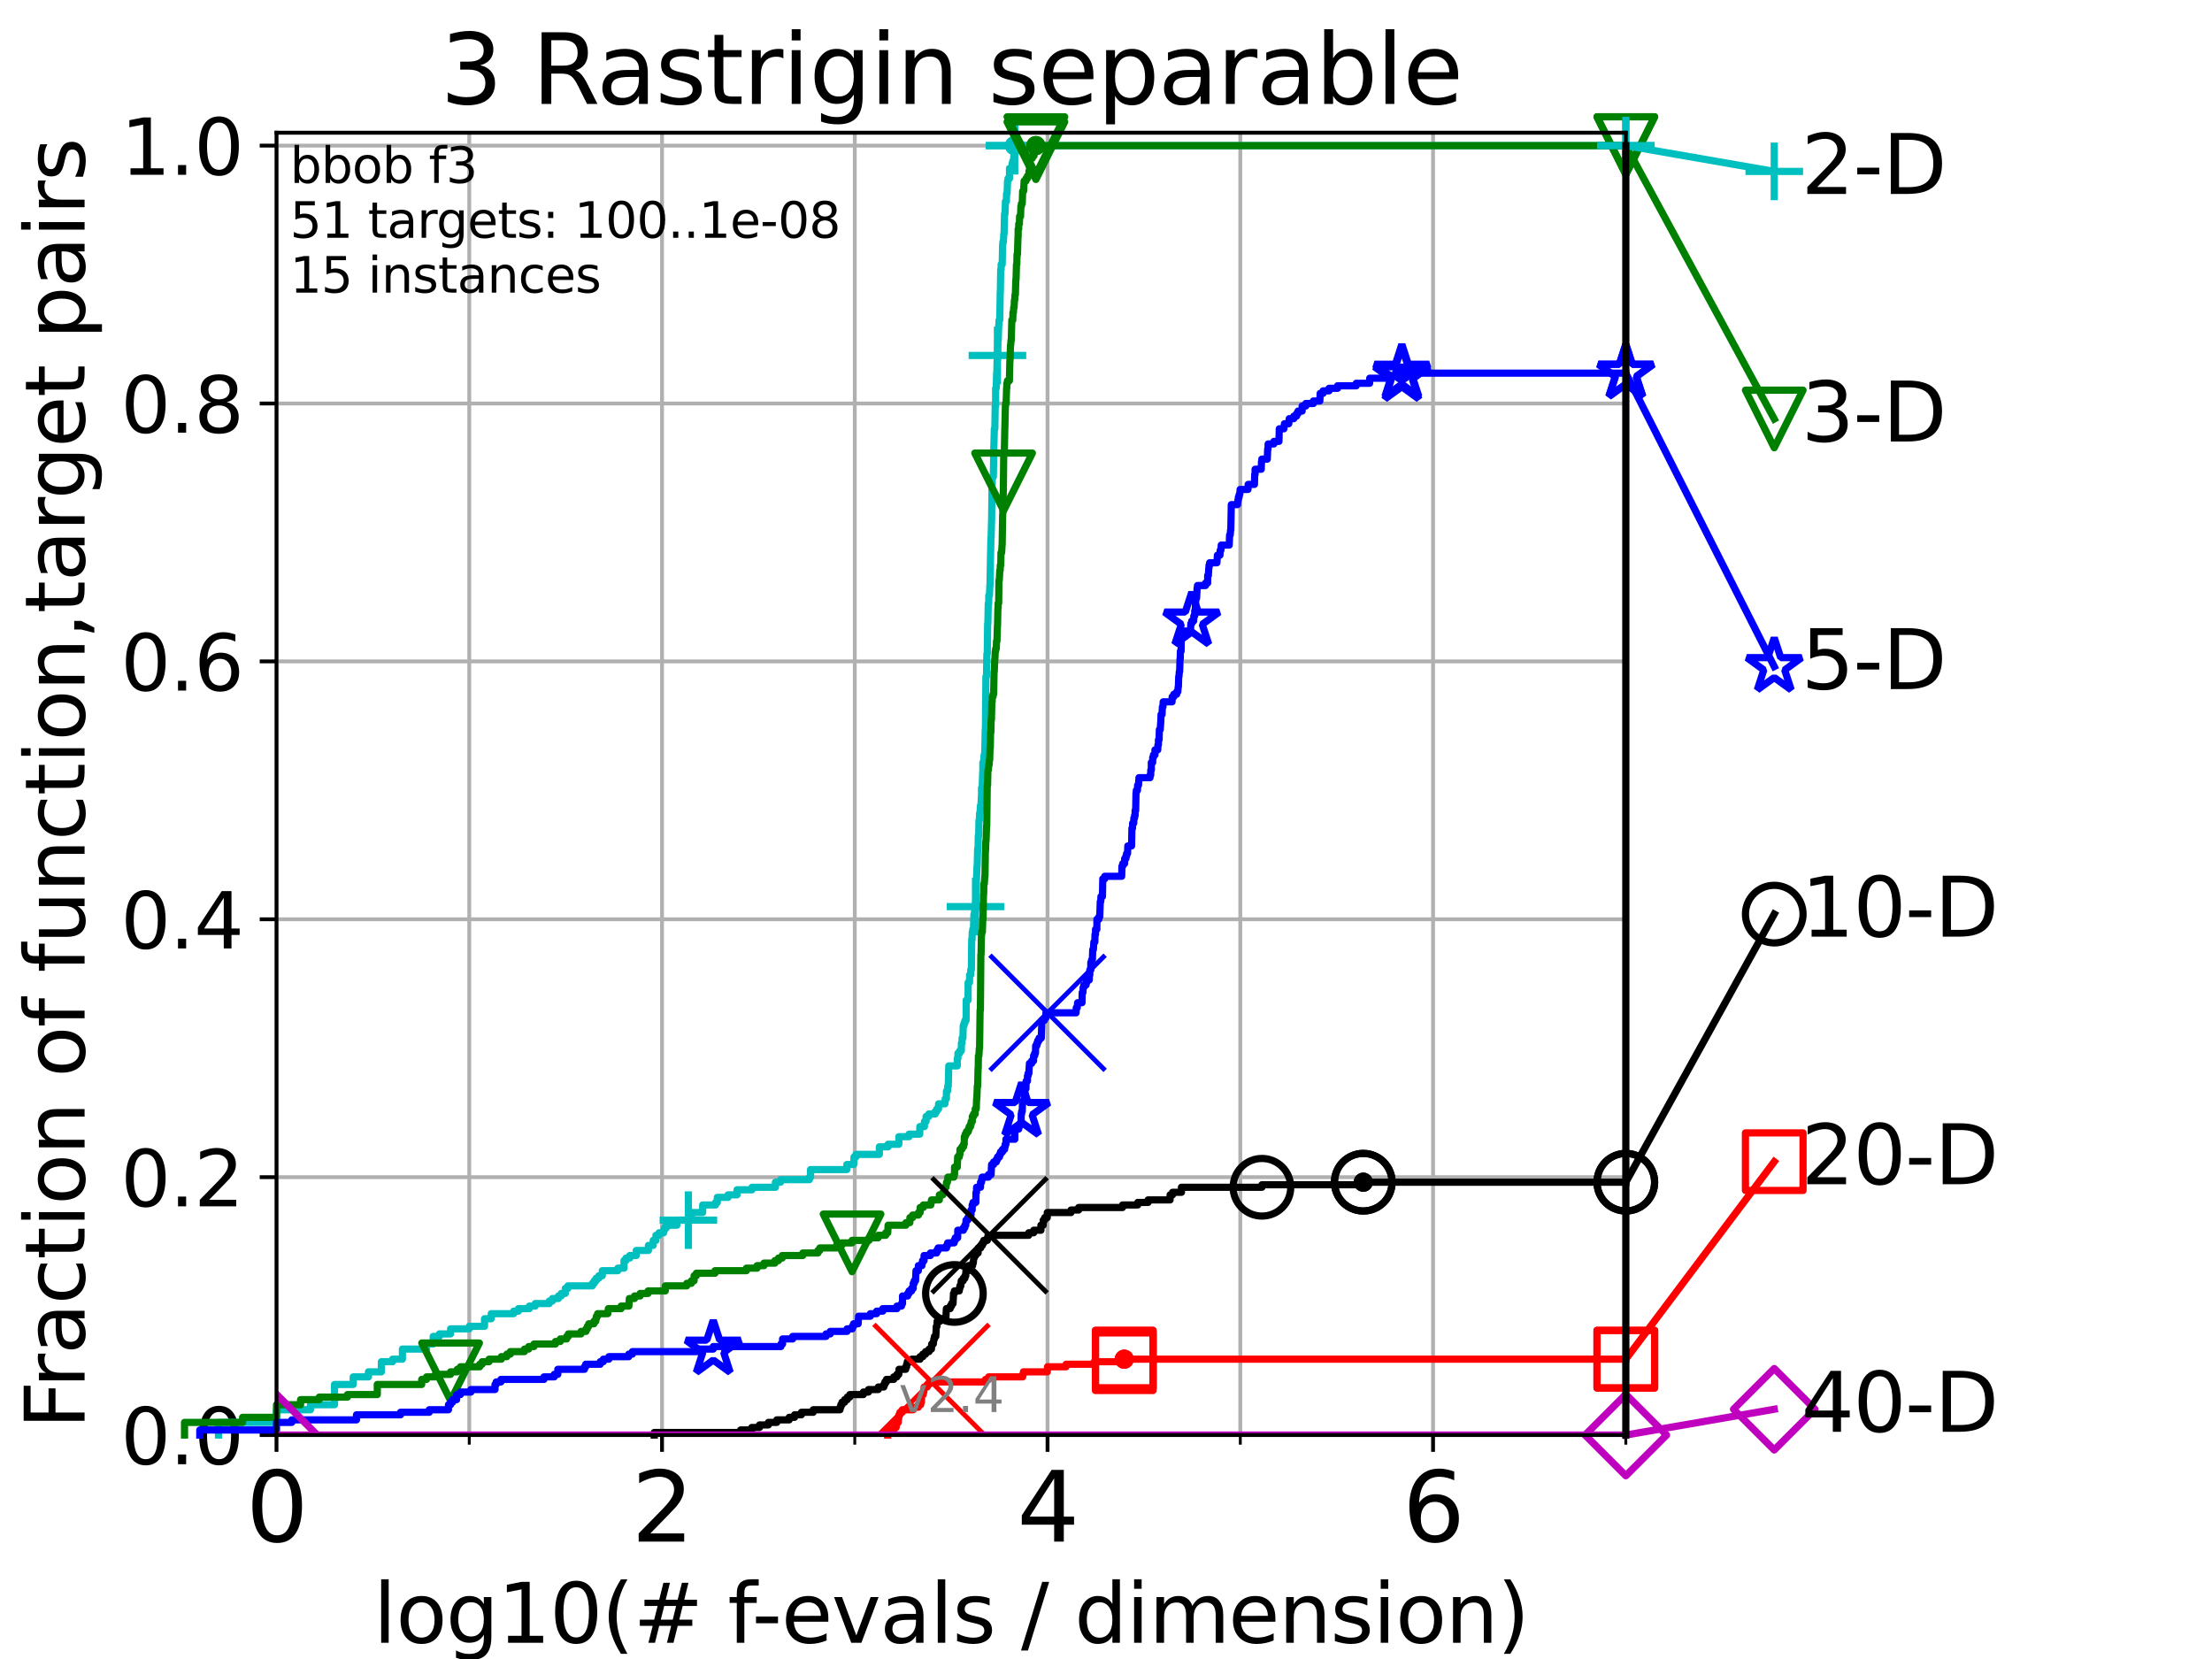 <?xml version="1.0" encoding="utf-8" standalone="no"?>
<!DOCTYPE svg PUBLIC "-//W3C//DTD SVG 1.1//EN"
  "http://www.w3.org/Graphics/SVG/1.1/DTD/svg11.dtd">
<svg height="345.6pt" version="1.1" viewBox="0 0 460.8 345.6" width="460.8pt" xmlns="http://www.w3.org/2000/svg" xmlns:xlink="http://www.w3.org/1999/xlink">
 <defs>
  <style type="text/css">*{stroke-linecap:butt;stroke-linejoin:round;}</style>
 </defs>
 <g id="figure_1">
  <g id="patch_1">
   <path d="M 0 345.6 
L 460.8 345.6 
L 460.8 0 
L 0 0 
z
" style="fill:#ffffff;"/>
  </g>
  <g id="axes_1">
   <g id="patch_2">
    <path d="M 57.6 298.944 
L 338.688 298.944 
L 338.688 27.648 
L 57.6 27.648 
z
" style="fill:#ffffff;"/>
   </g>
   <g id="matplotlib.axis_1">
    <g id="xtick_1">
     <g id="line2d_1">
      <path clip-path="url(#p21f2d3f83d)" d="M 57.6 298.944 
L 57.6 27.648 
" style="fill:none;stroke:#b0b0b0;stroke-linecap:square;stroke-width:0.8;"/>
     </g>
     <g id="line2d_2">
      <defs>
       <path d="M 0 0 
L 0 3.5 
" id="m4ae7a75682" style="stroke:#000000;stroke-width:0.8;"/>
      </defs>
      <g>
       <use style="stroke:#000000;stroke-width:0.8;" x="57.6" xlink:href="#m4ae7a75682" y="298.944"/>
      </g>
     </g>
     <g id="text_1">
      <!-- 0 -->
      <g transform="translate(51.237 321.141)scale(0.2 -0.2)">
       <defs>
        <path d="M 2034 4250 
Q 1547 4250 1301 3770 
Q 1056 3291 1056 2328 
Q 1056 1369 1301 889 
Q 1547 409 2034 409 
Q 2525 409 2770 889 
Q 3016 1369 3016 2328 
Q 3016 3291 2770 3770 
Q 2525 4250 2034 4250 
z
M 2034 4750 
Q 2819 4750 3233 4129 
Q 3647 3509 3647 2328 
Q 3647 1150 3233 529 
Q 2819 -91 2034 -91 
Q 1250 -91 836 529 
Q 422 1150 422 2328 
Q 422 3509 836 4129 
Q 1250 4750 2034 4750 
z
" id="DejaVuSans-30" transform="scale(0.016)"/>
       </defs>
       <use xlink:href="#DejaVuSans-30"/>
      </g>
     </g>
    </g>
    <g id="xtick_2">
     <g id="line2d_3">
      <path clip-path="url(#p21f2d3f83d)" d="M 137.911 298.944 
L 137.911 27.648 
" style="fill:none;stroke:#b0b0b0;stroke-linecap:square;stroke-width:0.8;"/>
     </g>
     <g id="line2d_4">
      <g>
       <use style="stroke:#000000;stroke-width:0.8;" x="137.911" xlink:href="#m4ae7a75682" y="298.944"/>
      </g>
     </g>
     <g id="text_2">
      <!-- 2 -->
      <g transform="translate(131.548 321.141)scale(0.2 -0.2)">
       <defs>
        <path d="M 1228 531 
L 3431 531 
L 3431 0 
L 469 0 
L 469 531 
Q 828 903 1448 1529 
Q 2069 2156 2228 2338 
Q 2531 2678 2651 2914 
Q 2772 3150 2772 3378 
Q 2772 3750 2511 3984 
Q 2250 4219 1831 4219 
Q 1534 4219 1204 4116 
Q 875 4013 500 3803 
L 500 4441 
Q 881 4594 1212 4672 
Q 1544 4750 1819 4750 
Q 2544 4750 2975 4387 
Q 3406 4025 3406 3419 
Q 3406 3131 3298 2873 
Q 3191 2616 2906 2266 
Q 2828 2175 2409 1742 
Q 1991 1309 1228 531 
z
" id="DejaVuSans-32" transform="scale(0.016)"/>
       </defs>
       <use xlink:href="#DejaVuSans-32"/>
      </g>
     </g>
    </g>
    <g id="xtick_3">
     <g id="line2d_5">
      <path clip-path="url(#p21f2d3f83d)" d="M 218.222 298.944 
L 218.222 27.648 
" style="fill:none;stroke:#b0b0b0;stroke-linecap:square;stroke-width:0.8;"/>
     </g>
     <g id="line2d_6">
      <g>
       <use style="stroke:#000000;stroke-width:0.8;" x="218.222" xlink:href="#m4ae7a75682" y="298.944"/>
      </g>
     </g>
     <g id="text_3">
      <!-- 4 -->
      <g transform="translate(211.859 321.141)scale(0.2 -0.2)">
       <defs>
        <path d="M 2419 4116 
L 825 1625 
L 2419 1625 
L 2419 4116 
z
M 2253 4666 
L 3047 4666 
L 3047 1625 
L 3713 1625 
L 3713 1100 
L 3047 1100 
L 3047 0 
L 2419 0 
L 2419 1100 
L 313 1100 
L 313 1709 
L 2253 4666 
z
" id="DejaVuSans-34" transform="scale(0.016)"/>
       </defs>
       <use xlink:href="#DejaVuSans-34"/>
      </g>
     </g>
    </g>
    <g id="xtick_4">
     <g id="line2d_7">
      <path clip-path="url(#p21f2d3f83d)" d="M 298.533 298.944 
L 298.533 27.648 
" style="fill:none;stroke:#b0b0b0;stroke-linecap:square;stroke-width:0.8;"/>
     </g>
     <g id="line2d_8">
      <g>
       <use style="stroke:#000000;stroke-width:0.8;" x="298.533" xlink:href="#m4ae7a75682" y="298.944"/>
      </g>
     </g>
     <g id="text_4">
      <!-- 6 -->
      <g transform="translate(292.17 321.141)scale(0.2 -0.2)">
       <defs>
        <path d="M 2113 2584 
Q 1688 2584 1439 2293 
Q 1191 2003 1191 1497 
Q 1191 994 1439 701 
Q 1688 409 2113 409 
Q 2538 409 2786 701 
Q 3034 994 3034 1497 
Q 3034 2003 2786 2293 
Q 2538 2584 2113 2584 
z
M 3366 4563 
L 3366 3988 
Q 3128 4100 2886 4159 
Q 2644 4219 2406 4219 
Q 1781 4219 1451 3797 
Q 1122 3375 1075 2522 
Q 1259 2794 1537 2939 
Q 1816 3084 2150 3084 
Q 2853 3084 3261 2657 
Q 3669 2231 3669 1497 
Q 3669 778 3244 343 
Q 2819 -91 2113 -91 
Q 1303 -91 875 529 
Q 447 1150 447 2328 
Q 447 3434 972 4092 
Q 1497 4750 2381 4750 
Q 2619 4750 2861 4703 
Q 3103 4656 3366 4563 
z
" id="DejaVuSans-36" transform="scale(0.016)"/>
       </defs>
       <use xlink:href="#DejaVuSans-36"/>
      </g>
     </g>
    </g>
    <g id="xtick_5">
     <g id="line2d_9">
      <path clip-path="url(#p21f2d3f83d)" d="M 97.755 298.944 
L 97.755 27.648 
" style="fill:none;stroke:#b0b0b0;stroke-linecap:square;stroke-width:0.8;"/>
     </g>
     <g id="line2d_10">
      <defs>
       <path d="M 0 0 
L 0 2 
" id="ma5bc4bc10b" style="stroke:#000000;stroke-width:0.6;"/>
      </defs>
      <g>
       <use style="stroke:#000000;stroke-width:0.6;" x="97.755" xlink:href="#ma5bc4bc10b" y="298.944"/>
      </g>
     </g>
    </g>
    <g id="xtick_6">
     <g id="line2d_11">
      <path clip-path="url(#p21f2d3f83d)" d="M 178.066 298.944 
L 178.066 27.648 
" style="fill:none;stroke:#b0b0b0;stroke-linecap:square;stroke-width:0.8;"/>
     </g>
     <g id="line2d_12">
      <g>
       <use style="stroke:#000000;stroke-width:0.6;" x="178.066" xlink:href="#ma5bc4bc10b" y="298.944"/>
      </g>
     </g>
    </g>
    <g id="xtick_7">
     <g id="line2d_13">
      <path clip-path="url(#p21f2d3f83d)" d="M 258.377 298.944 
L 258.377 27.648 
" style="fill:none;stroke:#b0b0b0;stroke-linecap:square;stroke-width:0.8;"/>
     </g>
     <g id="line2d_14">
      <g>
       <use style="stroke:#000000;stroke-width:0.6;" x="258.377" xlink:href="#ma5bc4bc10b" y="298.944"/>
      </g>
     </g>
    </g>
    <g id="xtick_8">
     <g id="line2d_15">
      <path clip-path="url(#p21f2d3f83d)" d="M 338.688 298.944 
L 338.688 27.648 
" style="fill:none;stroke:#b0b0b0;stroke-linecap:square;stroke-width:0.8;"/>
     </g>
     <g id="line2d_16">
      <g>
       <use style="stroke:#000000;stroke-width:0.6;" x="338.688" xlink:href="#ma5bc4bc10b" y="298.944"/>
      </g>
     </g>
    </g>
    <g id="text_5">
     <!-- log10(# f-evals / dimension) -->
     <g transform="translate(77.764 342.218)scale(0.17 -0.17)">
      <defs>
       <path d="M 603 4863 
L 1178 4863 
L 1178 0 
L 603 0 
L 603 4863 
z
" id="DejaVuSans-6c" transform="scale(0.016)"/>
       <path d="M 1959 3097 
Q 1497 3097 1228 2736 
Q 959 2375 959 1747 
Q 959 1119 1226 758 
Q 1494 397 1959 397 
Q 2419 397 2687 759 
Q 2956 1122 2956 1747 
Q 2956 2369 2687 2733 
Q 2419 3097 1959 3097 
z
M 1959 3584 
Q 2709 3584 3137 3096 
Q 3566 2609 3566 1747 
Q 3566 888 3137 398 
Q 2709 -91 1959 -91 
Q 1206 -91 779 398 
Q 353 888 353 1747 
Q 353 2609 779 3096 
Q 1206 3584 1959 3584 
z
" id="DejaVuSans-6f" transform="scale(0.016)"/>
       <path d="M 2906 1791 
Q 2906 2416 2648 2759 
Q 2391 3103 1925 3103 
Q 1463 3103 1205 2759 
Q 947 2416 947 1791 
Q 947 1169 1205 825 
Q 1463 481 1925 481 
Q 2391 481 2648 825 
Q 2906 1169 2906 1791 
z
M 3481 434 
Q 3481 -459 3084 -895 
Q 2688 -1331 1869 -1331 
Q 1566 -1331 1297 -1286 
Q 1028 -1241 775 -1147 
L 775 -588 
Q 1028 -725 1275 -790 
Q 1522 -856 1778 -856 
Q 2344 -856 2625 -561 
Q 2906 -266 2906 331 
L 2906 616 
Q 2728 306 2450 153 
Q 2172 0 1784 0 
Q 1141 0 747 490 
Q 353 981 353 1791 
Q 353 2603 747 3093 
Q 1141 3584 1784 3584 
Q 2172 3584 2450 3431 
Q 2728 3278 2906 2969 
L 2906 3500 
L 3481 3500 
L 3481 434 
z
" id="DejaVuSans-67" transform="scale(0.016)"/>
       <path d="M 794 531 
L 1825 531 
L 1825 4091 
L 703 3866 
L 703 4441 
L 1819 4666 
L 2450 4666 
L 2450 531 
L 3481 531 
L 3481 0 
L 794 0 
L 794 531 
z
" id="DejaVuSans-31" transform="scale(0.016)"/>
       <path d="M 1984 4856 
Q 1566 4138 1362 3434 
Q 1159 2731 1159 2009 
Q 1159 1288 1364 580 
Q 1569 -128 1984 -844 
L 1484 -844 
Q 1016 -109 783 600 
Q 550 1309 550 2009 
Q 550 2706 781 3412 
Q 1013 4119 1484 4856 
L 1984 4856 
z
" id="DejaVuSans-28" transform="scale(0.016)"/>
       <path d="M 3272 2816 
L 2363 2816 
L 2100 1772 
L 3016 1772 
L 3272 2816 
z
M 2803 4594 
L 2478 3297 
L 3391 3297 
L 3719 4594 
L 4219 4594 
L 3897 3297 
L 4872 3297 
L 4872 2816 
L 3775 2816 
L 3519 1772 
L 4513 1772 
L 4513 1294 
L 3397 1294 
L 3072 0 
L 2572 0 
L 2894 1294 
L 1978 1294 
L 1656 0 
L 1153 0 
L 1478 1294 
L 494 1294 
L 494 1772 
L 1594 1772 
L 1856 2816 
L 850 2816 
L 850 3297 
L 1978 3297 
L 2297 4594 
L 2803 4594 
z
" id="DejaVuSans-23" transform="scale(0.016)"/>
       <path id="DejaVuSans-20" transform="scale(0.016)"/>
       <path d="M 2375 4863 
L 2375 4384 
L 1825 4384 
Q 1516 4384 1395 4259 
Q 1275 4134 1275 3809 
L 1275 3500 
L 2222 3500 
L 2222 3053 
L 1275 3053 
L 1275 0 
L 697 0 
L 697 3053 
L 147 3053 
L 147 3500 
L 697 3500 
L 697 3744 
Q 697 4328 969 4595 
Q 1241 4863 1831 4863 
L 2375 4863 
z
" id="DejaVuSans-66" transform="scale(0.016)"/>
       <path d="M 313 2009 
L 1997 2009 
L 1997 1497 
L 313 1497 
L 313 2009 
z
" id="DejaVuSans-2d" transform="scale(0.016)"/>
       <path d="M 3597 1894 
L 3597 1613 
L 953 1613 
Q 991 1019 1311 708 
Q 1631 397 2203 397 
Q 2534 397 2845 478 
Q 3156 559 3463 722 
L 3463 178 
Q 3153 47 2828 -22 
Q 2503 -91 2169 -91 
Q 1331 -91 842 396 
Q 353 884 353 1716 
Q 353 2575 817 3079 
Q 1281 3584 2069 3584 
Q 2775 3584 3186 3129 
Q 3597 2675 3597 1894 
z
M 3022 2063 
Q 3016 2534 2758 2815 
Q 2500 3097 2075 3097 
Q 1594 3097 1305 2825 
Q 1016 2553 972 2059 
L 3022 2063 
z
" id="DejaVuSans-65" transform="scale(0.016)"/>
       <path d="M 191 3500 
L 800 3500 
L 1894 563 
L 2988 3500 
L 3597 3500 
L 2284 0 
L 1503 0 
L 191 3500 
z
" id="DejaVuSans-76" transform="scale(0.016)"/>
       <path d="M 2194 1759 
Q 1497 1759 1228 1600 
Q 959 1441 959 1056 
Q 959 750 1161 570 
Q 1363 391 1709 391 
Q 2188 391 2477 730 
Q 2766 1069 2766 1631 
L 2766 1759 
L 2194 1759 
z
M 3341 1997 
L 3341 0 
L 2766 0 
L 2766 531 
Q 2569 213 2275 61 
Q 1981 -91 1556 -91 
Q 1019 -91 701 211 
Q 384 513 384 1019 
Q 384 1609 779 1909 
Q 1175 2209 1959 2209 
L 2766 2209 
L 2766 2266 
Q 2766 2663 2505 2880 
Q 2244 3097 1772 3097 
Q 1472 3097 1187 3025 
Q 903 2953 641 2809 
L 641 3341 
Q 956 3463 1253 3523 
Q 1550 3584 1831 3584 
Q 2591 3584 2966 3190 
Q 3341 2797 3341 1997 
z
" id="DejaVuSans-61" transform="scale(0.016)"/>
       <path d="M 2834 3397 
L 2834 2853 
Q 2591 2978 2328 3040 
Q 2066 3103 1784 3103 
Q 1356 3103 1142 2972 
Q 928 2841 928 2578 
Q 928 2378 1081 2264 
Q 1234 2150 1697 2047 
L 1894 2003 
Q 2506 1872 2764 1633 
Q 3022 1394 3022 966 
Q 3022 478 2636 193 
Q 2250 -91 1575 -91 
Q 1294 -91 989 -36 
Q 684 19 347 128 
L 347 722 
Q 666 556 975 473 
Q 1284 391 1588 391 
Q 1994 391 2212 530 
Q 2431 669 2431 922 
Q 2431 1156 2273 1281 
Q 2116 1406 1581 1522 
L 1381 1569 
Q 847 1681 609 1914 
Q 372 2147 372 2553 
Q 372 3047 722 3315 
Q 1072 3584 1716 3584 
Q 2034 3584 2315 3537 
Q 2597 3491 2834 3397 
z
" id="DejaVuSans-73" transform="scale(0.016)"/>
       <path d="M 1625 4666 
L 2156 4666 
L 531 -594 
L 0 -594 
L 1625 4666 
z
" id="DejaVuSans-2f" transform="scale(0.016)"/>
       <path d="M 2906 2969 
L 2906 4863 
L 3481 4863 
L 3481 0 
L 2906 0 
L 2906 525 
Q 2725 213 2448 61 
Q 2172 -91 1784 -91 
Q 1150 -91 751 415 
Q 353 922 353 1747 
Q 353 2572 751 3078 
Q 1150 3584 1784 3584 
Q 2172 3584 2448 3432 
Q 2725 3281 2906 2969 
z
M 947 1747 
Q 947 1113 1208 752 
Q 1469 391 1925 391 
Q 2381 391 2643 752 
Q 2906 1113 2906 1747 
Q 2906 2381 2643 2742 
Q 2381 3103 1925 3103 
Q 1469 3103 1208 2742 
Q 947 2381 947 1747 
z
" id="DejaVuSans-64" transform="scale(0.016)"/>
       <path d="M 603 3500 
L 1178 3500 
L 1178 0 
L 603 0 
L 603 3500 
z
M 603 4863 
L 1178 4863 
L 1178 4134 
L 603 4134 
L 603 4863 
z
" id="DejaVuSans-69" transform="scale(0.016)"/>
       <path d="M 3328 2828 
Q 3544 3216 3844 3400 
Q 4144 3584 4550 3584 
Q 5097 3584 5394 3201 
Q 5691 2819 5691 2113 
L 5691 0 
L 5113 0 
L 5113 2094 
Q 5113 2597 4934 2840 
Q 4756 3084 4391 3084 
Q 3944 3084 3684 2787 
Q 3425 2491 3425 1978 
L 3425 0 
L 2847 0 
L 2847 2094 
Q 2847 2600 2669 2842 
Q 2491 3084 2119 3084 
Q 1678 3084 1418 2786 
Q 1159 2488 1159 1978 
L 1159 0 
L 581 0 
L 581 3500 
L 1159 3500 
L 1159 2956 
Q 1356 3278 1631 3431 
Q 1906 3584 2284 3584 
Q 2666 3584 2933 3390 
Q 3200 3197 3328 2828 
z
" id="DejaVuSans-6d" transform="scale(0.016)"/>
       <path d="M 3513 2113 
L 3513 0 
L 2938 0 
L 2938 2094 
Q 2938 2591 2744 2837 
Q 2550 3084 2163 3084 
Q 1697 3084 1428 2787 
Q 1159 2491 1159 1978 
L 1159 0 
L 581 0 
L 581 3500 
L 1159 3500 
L 1159 2956 
Q 1366 3272 1645 3428 
Q 1925 3584 2291 3584 
Q 2894 3584 3203 3211 
Q 3513 2838 3513 2113 
z
" id="DejaVuSans-6e" transform="scale(0.016)"/>
       <path d="M 513 4856 
L 1013 4856 
Q 1481 4119 1714 3412 
Q 1947 2706 1947 2009 
Q 1947 1309 1714 600 
Q 1481 -109 1013 -844 
L 513 -844 
Q 928 -128 1133 580 
Q 1338 1288 1338 2009 
Q 1338 2731 1133 3434 
Q 928 4138 513 4856 
z
" id="DejaVuSans-29" transform="scale(0.016)"/>
      </defs>
      <use xlink:href="#DejaVuSans-6c"/>
      <use x="27.783" xlink:href="#DejaVuSans-6f"/>
      <use x="88.965" xlink:href="#DejaVuSans-67"/>
      <use x="152.441" xlink:href="#DejaVuSans-31"/>
      <use x="216.064" xlink:href="#DejaVuSans-30"/>
      <use x="279.688" xlink:href="#DejaVuSans-28"/>
      <use x="318.701" xlink:href="#DejaVuSans-23"/>
      <use x="402.49" xlink:href="#DejaVuSans-20"/>
      <use x="434.277" xlink:href="#DejaVuSans-66"/>
      <use x="463.982" xlink:href="#DejaVuSans-2d"/>
      <use x="500.066" xlink:href="#DejaVuSans-65"/>
      <use x="561.59" xlink:href="#DejaVuSans-76"/>
      <use x="620.77" xlink:href="#DejaVuSans-61"/>
      <use x="682.049" xlink:href="#DejaVuSans-6c"/>
      <use x="709.832" xlink:href="#DejaVuSans-73"/>
      <use x="761.932" xlink:href="#DejaVuSans-20"/>
      <use x="793.719" xlink:href="#DejaVuSans-2f"/>
      <use x="827.41" xlink:href="#DejaVuSans-20"/>
      <use x="859.197" xlink:href="#DejaVuSans-64"/>
      <use x="922.674" xlink:href="#DejaVuSans-69"/>
      <use x="950.457" xlink:href="#DejaVuSans-6d"/>
      <use x="1047.869" xlink:href="#DejaVuSans-65"/>
      <use x="1109.393" xlink:href="#DejaVuSans-6e"/>
      <use x="1172.771" xlink:href="#DejaVuSans-73"/>
      <use x="1224.871" xlink:href="#DejaVuSans-69"/>
      <use x="1252.654" xlink:href="#DejaVuSans-6f"/>
      <use x="1313.836" xlink:href="#DejaVuSans-6e"/>
      <use x="1377.215" xlink:href="#DejaVuSans-29"/>
     </g>
    </g>
   </g>
   <g id="matplotlib.axis_2">
    <g id="ytick_1">
     <g id="line2d_17">
      <path clip-path="url(#p21f2d3f83d)" d="M 57.6 298.944 
L 338.688 298.944 
" style="fill:none;stroke:#b0b0b0;stroke-linecap:square;stroke-width:0.8;"/>
     </g>
     <g id="line2d_18">
      <defs>
       <path d="M 0 0 
L -3.5 0 
" id="m9e5fa35ab1" style="stroke:#000000;stroke-width:0.8;"/>
      </defs>
      <g>
       <use style="stroke:#000000;stroke-width:0.8;" x="57.6" xlink:href="#m9e5fa35ab1" y="298.944"/>
      </g>
     </g>
     <g id="text_6">
      <!-- 0.0 -->
      <g transform="translate(25.155 305.023)scale(0.16 -0.16)">
       <defs>
        <path d="M 684 794 
L 1344 794 
L 1344 0 
L 684 0 
L 684 794 
z
" id="DejaVuSans-2e" transform="scale(0.016)"/>
       </defs>
       <use xlink:href="#DejaVuSans-30"/>
       <use x="63.623" xlink:href="#DejaVuSans-2e"/>
       <use x="95.41" xlink:href="#DejaVuSans-30"/>
      </g>
     </g>
    </g>
    <g id="ytick_2">
     <g id="line2d_19">
      <path clip-path="url(#p21f2d3f83d)" d="M 57.6 245.222 
L 338.688 245.222 
" style="fill:none;stroke:#b0b0b0;stroke-linecap:square;stroke-width:0.8;"/>
     </g>
     <g id="line2d_20">
      <g>
       <use style="stroke:#000000;stroke-width:0.8;" x="57.6" xlink:href="#m9e5fa35ab1" y="245.222"/>
      </g>
     </g>
     <g id="text_7">
      <!-- 0.2 -->
      <g transform="translate(25.155 251.301)scale(0.16 -0.16)">
       <use xlink:href="#DejaVuSans-30"/>
       <use x="63.623" xlink:href="#DejaVuSans-2e"/>
       <use x="95.41" xlink:href="#DejaVuSans-32"/>
      </g>
     </g>
    </g>
    <g id="ytick_3">
     <g id="line2d_21">
      <path clip-path="url(#p21f2d3f83d)" d="M 57.6 191.5 
L 338.688 191.5 
" style="fill:none;stroke:#b0b0b0;stroke-linecap:square;stroke-width:0.8;"/>
     </g>
     <g id="line2d_22">
      <g>
       <use style="stroke:#000000;stroke-width:0.8;" x="57.6" xlink:href="#m9e5fa35ab1" y="191.5"/>
      </g>
     </g>
     <g id="text_8">
      <!-- 0.4 -->
      <g transform="translate(25.155 197.579)scale(0.16 -0.16)">
       <use xlink:href="#DejaVuSans-30"/>
       <use x="63.623" xlink:href="#DejaVuSans-2e"/>
       <use x="95.41" xlink:href="#DejaVuSans-34"/>
      </g>
     </g>
    </g>
    <g id="ytick_4">
     <g id="line2d_23">
      <path clip-path="url(#p21f2d3f83d)" d="M 57.6 137.778 
L 338.688 137.778 
" style="fill:none;stroke:#b0b0b0;stroke-linecap:square;stroke-width:0.8;"/>
     </g>
     <g id="line2d_24">
      <g>
       <use style="stroke:#000000;stroke-width:0.8;" x="57.6" xlink:href="#m9e5fa35ab1" y="137.778"/>
      </g>
     </g>
     <g id="text_9">
      <!-- 0.6 -->
      <g transform="translate(25.155 143.857)scale(0.16 -0.16)">
       <use xlink:href="#DejaVuSans-30"/>
       <use x="63.623" xlink:href="#DejaVuSans-2e"/>
       <use x="95.41" xlink:href="#DejaVuSans-36"/>
      </g>
     </g>
    </g>
    <g id="ytick_5">
     <g id="line2d_25">
      <path clip-path="url(#p21f2d3f83d)" d="M 57.6 84.056 
L 338.688 84.056 
" style="fill:none;stroke:#b0b0b0;stroke-linecap:square;stroke-width:0.8;"/>
     </g>
     <g id="line2d_26">
      <g>
       <use style="stroke:#000000;stroke-width:0.8;" x="57.6" xlink:href="#m9e5fa35ab1" y="84.056"/>
      </g>
     </g>
     <g id="text_10">
      <!-- 0.8 -->
      <g transform="translate(25.155 90.135)scale(0.16 -0.16)">
       <defs>
        <path d="M 2034 2216 
Q 1584 2216 1326 1975 
Q 1069 1734 1069 1313 
Q 1069 891 1326 650 
Q 1584 409 2034 409 
Q 2484 409 2743 651 
Q 3003 894 3003 1313 
Q 3003 1734 2745 1975 
Q 2488 2216 2034 2216 
z
M 1403 2484 
Q 997 2584 770 2862 
Q 544 3141 544 3541 
Q 544 4100 942 4425 
Q 1341 4750 2034 4750 
Q 2731 4750 3128 4425 
Q 3525 4100 3525 3541 
Q 3525 3141 3298 2862 
Q 3072 2584 2669 2484 
Q 3125 2378 3379 2068 
Q 3634 1759 3634 1313 
Q 3634 634 3220 271 
Q 2806 -91 2034 -91 
Q 1263 -91 848 271 
Q 434 634 434 1313 
Q 434 1759 690 2068 
Q 947 2378 1403 2484 
z
M 1172 3481 
Q 1172 3119 1398 2916 
Q 1625 2713 2034 2713 
Q 2441 2713 2670 2916 
Q 2900 3119 2900 3481 
Q 2900 3844 2670 4047 
Q 2441 4250 2034 4250 
Q 1625 4250 1398 4047 
Q 1172 3844 1172 3481 
z
" id="DejaVuSans-38" transform="scale(0.016)"/>
       </defs>
       <use xlink:href="#DejaVuSans-30"/>
       <use x="63.623" xlink:href="#DejaVuSans-2e"/>
       <use x="95.41" xlink:href="#DejaVuSans-38"/>
      </g>
     </g>
    </g>
    <g id="ytick_6">
     <g id="line2d_27">
      <path clip-path="url(#p21f2d3f83d)" d="M 57.6 30.334 
L 338.688 30.334 
" style="fill:none;stroke:#b0b0b0;stroke-linecap:square;stroke-width:0.8;"/>
     </g>
     <g id="line2d_28">
      <g>
       <use style="stroke:#000000;stroke-width:0.8;" x="57.6" xlink:href="#m9e5fa35ab1" y="30.334"/>
      </g>
     </g>
     <g id="text_11">
      <!-- 1.0 -->
      <g transform="translate(25.155 36.413)scale(0.16 -0.16)">
       <use xlink:href="#DejaVuSans-31"/>
       <use x="63.623" xlink:href="#DejaVuSans-2e"/>
       <use x="95.41" xlink:href="#DejaVuSans-30"/>
      </g>
     </g>
    </g>
    <g id="text_12">
     <!-- Fraction of function,target pairs -->
     <g transform="translate(17.62 297.681)rotate(-90)scale(0.17 -0.17)">
      <defs>
       <path d="M 628 4666 
L 3309 4666 
L 3309 4134 
L 1259 4134 
L 1259 2759 
L 3109 2759 
L 3109 2228 
L 1259 2228 
L 1259 0 
L 628 0 
L 628 4666 
z
" id="DejaVuSans-46" transform="scale(0.016)"/>
       <path d="M 2631 2963 
Q 2534 3019 2420 3045 
Q 2306 3072 2169 3072 
Q 1681 3072 1420 2755 
Q 1159 2438 1159 1844 
L 1159 0 
L 581 0 
L 581 3500 
L 1159 3500 
L 1159 2956 
Q 1341 3275 1631 3429 
Q 1922 3584 2338 3584 
Q 2397 3584 2469 3576 
Q 2541 3569 2628 3553 
L 2631 2963 
z
" id="DejaVuSans-72" transform="scale(0.016)"/>
       <path d="M 3122 3366 
L 3122 2828 
Q 2878 2963 2633 3030 
Q 2388 3097 2138 3097 
Q 1578 3097 1268 2742 
Q 959 2388 959 1747 
Q 959 1106 1268 751 
Q 1578 397 2138 397 
Q 2388 397 2633 464 
Q 2878 531 3122 666 
L 3122 134 
Q 2881 22 2623 -34 
Q 2366 -91 2075 -91 
Q 1284 -91 818 406 
Q 353 903 353 1747 
Q 353 2603 823 3093 
Q 1294 3584 2113 3584 
Q 2378 3584 2631 3529 
Q 2884 3475 3122 3366 
z
" id="DejaVuSans-63" transform="scale(0.016)"/>
       <path d="M 1172 4494 
L 1172 3500 
L 2356 3500 
L 2356 3053 
L 1172 3053 
L 1172 1153 
Q 1172 725 1289 603 
Q 1406 481 1766 481 
L 2356 481 
L 2356 0 
L 1766 0 
Q 1100 0 847 248 
Q 594 497 594 1153 
L 594 3053 
L 172 3053 
L 172 3500 
L 594 3500 
L 594 4494 
L 1172 4494 
z
" id="DejaVuSans-74" transform="scale(0.016)"/>
       <path d="M 544 1381 
L 544 3500 
L 1119 3500 
L 1119 1403 
Q 1119 906 1312 657 
Q 1506 409 1894 409 
Q 2359 409 2629 706 
Q 2900 1003 2900 1516 
L 2900 3500 
L 3475 3500 
L 3475 0 
L 2900 0 
L 2900 538 
Q 2691 219 2414 64 
Q 2138 -91 1772 -91 
Q 1169 -91 856 284 
Q 544 659 544 1381 
z
M 1991 3584 
L 1991 3584 
z
" id="DejaVuSans-75" transform="scale(0.016)"/>
       <path d="M 750 794 
L 1409 794 
L 1409 256 
L 897 -744 
L 494 -744 
L 750 256 
L 750 794 
z
" id="DejaVuSans-2c" transform="scale(0.016)"/>
       <path d="M 1159 525 
L 1159 -1331 
L 581 -1331 
L 581 3500 
L 1159 3500 
L 1159 2969 
Q 1341 3281 1617 3432 
Q 1894 3584 2278 3584 
Q 2916 3584 3314 3078 
Q 3713 2572 3713 1747 
Q 3713 922 3314 415 
Q 2916 -91 2278 -91 
Q 1894 -91 1617 61 
Q 1341 213 1159 525 
z
M 3116 1747 
Q 3116 2381 2855 2742 
Q 2594 3103 2138 3103 
Q 1681 3103 1420 2742 
Q 1159 2381 1159 1747 
Q 1159 1113 1420 752 
Q 1681 391 2138 391 
Q 2594 391 2855 752 
Q 3116 1113 3116 1747 
z
" id="DejaVuSans-70" transform="scale(0.016)"/>
      </defs>
      <use xlink:href="#DejaVuSans-46"/>
      <use x="50.27" xlink:href="#DejaVuSans-72"/>
      <use x="91.383" xlink:href="#DejaVuSans-61"/>
      <use x="152.662" xlink:href="#DejaVuSans-63"/>
      <use x="207.643" xlink:href="#DejaVuSans-74"/>
      <use x="246.852" xlink:href="#DejaVuSans-69"/>
      <use x="274.635" xlink:href="#DejaVuSans-6f"/>
      <use x="335.816" xlink:href="#DejaVuSans-6e"/>
      <use x="399.195" xlink:href="#DejaVuSans-20"/>
      <use x="430.982" xlink:href="#DejaVuSans-6f"/>
      <use x="492.164" xlink:href="#DejaVuSans-66"/>
      <use x="527.369" xlink:href="#DejaVuSans-20"/>
      <use x="559.156" xlink:href="#DejaVuSans-66"/>
      <use x="594.361" xlink:href="#DejaVuSans-75"/>
      <use x="657.74" xlink:href="#DejaVuSans-6e"/>
      <use x="721.119" xlink:href="#DejaVuSans-63"/>
      <use x="776.1" xlink:href="#DejaVuSans-74"/>
      <use x="815.309" xlink:href="#DejaVuSans-69"/>
      <use x="843.092" xlink:href="#DejaVuSans-6f"/>
      <use x="904.273" xlink:href="#DejaVuSans-6e"/>
      <use x="967.652" xlink:href="#DejaVuSans-2c"/>
      <use x="999.439" xlink:href="#DejaVuSans-74"/>
      <use x="1038.648" xlink:href="#DejaVuSans-61"/>
      <use x="1099.928" xlink:href="#DejaVuSans-72"/>
      <use x="1139.291" xlink:href="#DejaVuSans-67"/>
      <use x="1202.768" xlink:href="#DejaVuSans-65"/>
      <use x="1264.291" xlink:href="#DejaVuSans-74"/>
      <use x="1303.5" xlink:href="#DejaVuSans-20"/>
      <use x="1335.287" xlink:href="#DejaVuSans-70"/>
      <use x="1398.764" xlink:href="#DejaVuSans-61"/>
      <use x="1460.043" xlink:href="#DejaVuSans-69"/>
      <use x="1487.826" xlink:href="#DejaVuSans-72"/>
      <use x="1528.939" xlink:href="#DejaVuSans-73"/>
     </g>
    </g>
   </g>
   <g id="line2d_29">
    <defs>
     <path d="M 0 1.5 
C 0.398 1.5 0.779 1.342 1.061 1.061 
C 1.342 0.779 1.5 0.398 1.5 0 
C 1.5 -0.398 1.342 -0.779 1.061 -1.061 
C 0.779 -1.342 0.398 -1.5 0 -1.5 
C -0.398 -1.5 -0.779 -1.342 -1.061 -1.061 
C -1.342 -0.779 -1.5 -0.398 -1.5 0 
C -1.5 0.398 -1.342 0.779 -1.061 1.061 
C -0.779 1.342 -0.398 1.5 0 1.5 
z
" id="m025c38d408" style="stroke:#00bfbf;"/>
    </defs>
    <g>
     <use style="fill:#00bfbf;stroke:#00bfbf;" x="211.354" xlink:href="#m025c38d408" y="30.334"/>
     <use style="fill:#00bfbf;stroke:#00bfbf;" x="211.354" xlink:href="#m025c38d408" y="30.334"/>
    </g>
   </g>
   <g id="line2d_30">
    <path d="M 45.512 298.944 
L 45.512 296.311 
L 57.6 296.311 
L 57.6 293.677 
L 64.671 293.677 
L 64.671 292.624 
L 69.688 292.624 
L 69.688 288.41 
L 73.579 288.41 
L 73.579 286.83 
L 76.759 286.83 
L 76.759 285.777 
L 79.447 285.777 
L 79.447 283.67 
L 81.776 283.67 
L 81.776 283.143 
L 83.83 283.143 
L 83.83 281.037 
L 88.847 281.037 
L 88.847 279.983 
L 90.243 279.983 
L 90.243 278.403 
L 91.535 278.403 
L 91.535 277.877 
L 93.864 277.877 
L 93.864 276.823 
L 97.755 276.823 
L 97.755 276.296 
L 100.935 276.296 
L 100.935 274.716 
L 102.331 274.716 
L 102.331 273.663 
L 107.009 273.663 
L 107.009 273.136 
L 108.006 273.136 
L 108.006 272.61 
L 110.274 272.61 
L 110.274 272.083 
L 111.506 272.083 
L 111.506 271.556 
L 114.419 271.556 
L 114.419 271.03 
L 115.077 271.03 
L 115.077 270.503 
L 116.323 270.503 
L 116.323 269.976 
L 116.914 269.976 
L 116.914 269.45 
L 117.765 269.45 
L 117.765 268.396 
L 118.31 268.396 
L 118.31 267.87 
L 123.394 267.87 
L 123.394 267.343 
L 123.791 267.343 
L 123.791 266.816 
L 124.178 266.816 
L 124.178 266.289 
L 124.744 266.289 
L 124.744 265.763 
L 125.471 265.763 
L 125.471 264.709 
L 128.709 264.709 
L 128.709 264.183 
L 129.991 264.183 
L 129.991 262.603 
L 130.398 262.603 
L 130.398 262.076 
L 131.185 262.076 
L 131.185 261.549 
L 132.542 261.549 
L 132.542 260.496 
L 135.077 260.496 
L 135.077 259.443 
L 136.073 259.443 
L 136.073 258.389 
L 136.645 258.389 
L 136.645 257.336 
L 137.29 257.336 
L 137.29 256.809 
L 138.256 256.809 
L 138.256 256.282 
L 138.426 256.282 
L 138.426 255.756 
L 138.845 255.756 
L 138.845 255.229 
L 141.018 255.229 
L 141.018 254.176 
L 143.401 254.176 
L 143.401 253.122 
L 144.148 253.122 
L 144.148 252.596 
L 146.378 252.596 
L 146.378 251.016 
L 149.058 251.016 
L 149.058 250.489 
L 149.423 250.489 
L 149.423 249.436 
L 151.661 249.436 
L 151.661 248.909 
L 153.538 248.909 
L 153.538 247.855 
L 156.658 247.855 
L 156.658 247.329 
L 161.533 247.329 
L 161.533 246.275 
L 162.602 246.275 
L 162.602 245.749 
L 168.612 245.749 
L 168.612 245.222 
L 168.85 245.222 
L 168.85 243.642 
L 176.412 243.642 
L 176.412 242.589 
L 177.847 242.589 
L 177.909 241.009 
L 178.317 241.009 
L 178.317 240.482 
L 183.183 240.482 
L 183.183 238.902 
L 185.009 238.902 
L 185.009 238.375 
L 187.248 238.375 
L 187.248 236.795 
L 189.37 236.795 
L 189.37 236.268 
L 191.601 236.268 
L 191.617 234.688 
L 192.576 234.688 
L 192.576 233.635 
L 192.922 233.635 
L 192.922 232.582 
L 193.482 232.582 
L 193.482 232.055 
L 194.827 232.055 
L 194.827 231.528 
L 195.157 231.528 
L 195.157 231.001 
L 195.523 231.001 
L 195.523 229.948 
L 196.846 229.948 
L 196.903 228.895 
L 197.155 228.895 
L 197.155 227.315 
L 197.387 227.315 
L 197.428 226.261 
L 197.542 226.261 
L 197.647 222.048 
L 199.418 222.048 
L 199.418 220.468 
L 199.556 220.468 
L 199.556 219.414 
L 199.926 219.414 
L 199.926 218.888 
L 200.266 218.888 
L 200.274 217.308 
L 200.415 217.308 
L 200.415 216.254 
L 200.59 216.254 
L 200.662 213.621 
L 200.838 213.621 
L 200.838 213.094 
L 201.021 213.094 
L 201.021 212.567 
L 201.256 212.567 
L 201.276 208.354 
L 201.666 208.354 
L 201.677 204.667 
L 201.968 204.667 
L 201.988 203.087 
L 202.223 203.087 
L 202.223 202.034 
L 202.353 202.034 
L 202.424 195.714 
L 202.491 195.714 
L 202.541 194.133 
L 202.639 194.133 
L 202.639 193.607 
L 202.787 193.607 
L 202.893 190.447 
L 203.008 190.447 
L 203.008 189.92 
L 203.19 189.92 
L 203.297 187.287 
L 203.306 187.287 
L 203.416 183.073 
L 203.424 183.073 
L 203.528 180.44 
L 203.564 180.44 
L 203.667 176.753 
L 203.749 176.753 
L 203.793 174.119 
L 203.871 174.119 
L 203.934 170.959 
L 204.007 170.959 
L 204.072 169.379 
L 204.156 169.379 
L 204.25 167.799 
L 204.354 167.799 
L 204.453 165.692 
L 204.47 165.692 
L 204.47 164.112 
L 204.607 164.112 
L 204.706 160.952 
L 204.736 160.952 
L 204.75 158.846 
L 204.921 158.846 
L 205.005 157.265 
L 205.131 157.265 
L 205.239 151.999 
L 205.28 151.999 
L 205.385 140.938 
L 205.5 140.938 
L 205.583 136.198 
L 205.667 136.198 
L 205.748 129.878 
L 205.792 129.878 
L 205.875 125.664 
L 205.974 125.664 
L 205.974 124.084 
L 206.116 124.084 
L 206.203 121.977 
L 206.236 121.977 
L 206.345 115.657 
L 206.35 115.657 
L 206.428 111.97 
L 206.464 111.97 
L 206.569 108.284 
L 206.576 108.284 
L 206.663 100.91 
L 206.691 100.91 
L 206.691 99.33 
L 206.93 99.33 
L 207.034 93.01 
L 207.043 93.01 
L 207.135 89.323 
L 207.245 89.323 
L 207.319 84.583 
L 207.401 84.583 
L 207.41 80.896 
L 207.539 80.896 
L 207.613 77.736 
L 207.659 77.736 
L 207.715 75.102 
L 207.783 75.102 
L 207.892 70.889 
L 207.954 70.889 
L 208.051 67.729 
L 208.101 67.729 
L 208.121 66.675 
L 208.27 66.675 
L 208.362 60.882 
L 208.387 60.882 
L 208.468 56.142 
L 208.554 56.142 
L 208.554 55.088 
L 208.776 55.088 
L 208.864 50.875 
L 208.916 50.875 
L 208.916 50.348 
L 209.029 50.348 
L 209.101 48.768 
L 209.166 48.768 
L 209.259 44.555 
L 209.363 44.555 
L 209.454 41.921 
L 209.659 41.921 
L 209.684 40.341 
L 209.789 40.341 
L 209.894 37.708 
L 209.983 37.708 
L 209.983 37.181 
L 210.298 37.181 
L 210.298 35.074 
L 210.845 35.074 
L 210.845 34.021 
L 210.993 34.021 
L 210.993 33.494 
L 211.166 33.494 
L 211.208 32.441 
L 211.313 32.441 
L 211.354 30.334 
L 338.688 30.334 
L 338.688 30.334 
" style="fill:none;stroke:#00bfbf;stroke-linecap:square;stroke-width:1.5;"/>
   </g>
   <g id="line2d_31">
    <defs>
     <path d="M -6 0 
L 6 0 
M 0 6 
L 0 -6 
" id="mff0680fd03" style="stroke:#00bfbf;stroke-width:1.5;"/>
    </defs>
    <g>
     <use style="fill-opacity:0;stroke:#00bfbf;stroke-width:1.5;" x="143.401" xlink:href="#mff0680fd03" y="254.176"/>
     <use style="fill-opacity:0;stroke:#00bfbf;stroke-width:1.5;" x="203.219" xlink:href="#mff0680fd03" y="188.867"/>
     <use style="fill-opacity:0;stroke:#00bfbf;stroke-width:1.5;" x="207.783" xlink:href="#mff0680fd03" y="74.049"/>
     <use style="fill-opacity:0;stroke:#00bfbf;stroke-width:1.5;" x="211.354" xlink:href="#mff0680fd03" y="30.334"/>
     <use style="fill-opacity:0;stroke:#00bfbf;stroke-width:1.5;" x="211.354" xlink:href="#mff0680fd03" y="30.334"/>
     <use style="fill-opacity:0;stroke:#00bfbf;stroke-width:1.5;" x="338.688" xlink:href="#mff0680fd03" y="30.334"/>
    </g>
   </g>
   <g id="line2d_32">
    <path style="fill:none;stroke:#00bfbf;stroke-linecap:square;stroke-width:1.5;"/>
    <g/>
   </g>
   <g id="line2d_33">
    <defs>
     <path d="M 0 1.5 
C 0.398 1.5 0.779 1.342 1.061 1.061 
C 1.342 0.779 1.5 0.398 1.5 0 
C 1.5 -0.398 1.342 -0.779 1.061 -1.061 
C 0.779 -1.342 0.398 -1.5 0 -1.5 
C -0.398 -1.5 -0.779 -1.342 -1.061 -1.061 
C -1.342 -0.779 -1.5 -0.398 -1.5 0 
C -1.5 0.398 -1.342 0.779 -1.061 1.061 
C -0.779 1.342 -0.398 1.5 0 1.5 
z
" id="ma76fab33a6" style="stroke:#008000;"/>
    </defs>
    <g>
     <use style="fill:#008000;stroke:#008000;" x="215.796" xlink:href="#ma76fab33a6" y="30.334"/>
     <use style="fill:#008000;stroke:#008000;" x="215.796" xlink:href="#ma76fab33a6" y="30.334"/>
    </g>
   </g>
   <g id="line2d_34">
    <path d="M 38.441 298.944 
L 38.441 296.311 
L 50.529 296.311 
L 50.529 295.257 
L 57.6 295.257 
L 57.6 292.624 
L 62.617 292.624 
L 62.617 291.57 
L 66.508 291.57 
L 66.508 291.044 
L 72.376 291.044 
L 72.376 290.517 
L 78.596 290.517 
L 78.596 288.41 
L 87.85 288.41 
L 87.85 287.357 
L 88.847 287.357 
L 88.847 286.83 
L 90.684 286.83 
L 90.684 286.304 
L 93.864 286.304 
L 93.864 285.777 
L 95.26 285.777 
L 95.26 285.25 
L 95.918 285.25 
L 95.918 284.723 
L 99.938 284.723 
L 99.938 284.197 
L 100.444 284.197 
L 100.444 283.67 
L 101.878 283.67 
L 101.878 283.143 
L 104.435 283.143 
L 104.435 282.617 
L 105.585 282.617 
L 105.585 282.09 
L 106.312 282.09 
L 106.312 281.563 
L 109.252 281.563 
L 109.252 281.037 
L 110.132 281.037 
L 110.132 280.51 
L 111.239 280.51 
L 111.239 279.983 
L 115.711 279.983 
L 115.711 279.457 
L 116.72 279.457 
L 116.72 278.93 
L 118.04 278.93 
L 118.04 278.403 
L 118.4 278.403 
L 118.4 277.877 
L 121.037 277.877 
L 121.037 277.35 
L 122.076 277.35 
L 122.076 276.823 
L 122.362 276.823 
L 122.362 276.296 
L 122.643 276.296 
L 122.643 275.77 
L 123.725 275.77 
L 123.725 275.243 
L 124.114 275.243 
L 124.114 274.716 
L 124.242 274.716 
L 124.242 274.19 
L 124.495 274.19 
L 124.495 273.663 
L 126.618 273.663 
L 126.729 272.61 
L 129.386 272.61 
L 129.386 272.083 
L 131.013 272.083 
L 131.099 270.503 
L 132.182 270.503 
L 132.182 269.976 
L 133.353 269.976 
L 133.353 269.45 
L 135.008 269.45 
L 135.008 268.923 
L 138.595 268.923 
L 138.595 267.87 
L 143.058 267.87 
L 143.058 267.343 
L 144.026 267.343 
L 144.026 266.816 
L 144.59 266.816 
L 144.59 265.763 
L 145.059 265.763 
L 145.059 265.236 
L 148.951 265.236 
L 148.951 264.709 
L 155.489 264.709 
L 155.489 264.183 
L 157.717 264.183 
L 157.717 263.656 
L 159.15 263.656 
L 159.15 263.129 
L 161.435 263.129 
L 161.435 262.603 
L 162.174 262.603 
L 162.174 262.076 
L 162.952 262.076 
L 162.952 261.549 
L 167.234 261.549 
L 167.234 261.023 
L 170.383 261.023 
L 170.383 260.496 
L 170.785 260.496 
L 170.785 259.969 
L 174.262 259.969 
L 174.262 259.443 
L 175.355 259.443 
L 175.355 258.916 
L 177.499 258.916 
L 177.499 258.389 
L 181.056 258.389 
L 181.056 257.862 
L 182.926 257.862 
L 182.926 257.336 
L 184.506 257.336 
L 184.506 256.809 
L 184.935 256.809 
L 185.009 255.229 
L 188.725 255.229 
L 188.725 254.702 
L 189.533 254.702 
L 189.551 253.649 
L 190.114 253.649 
L 190.114 253.122 
L 191.331 253.122 
L 191.331 252.596 
L 191.678 252.596 
L 191.678 251.542 
L 192.345 251.542 
L 192.345 251.016 
L 193.915 251.016 
L 193.915 250.489 
L 194.041 250.489 
L 194.041 249.962 
L 195.682 249.962 
L 195.682 248.909 
L 196.422 248.909 
L 196.422 248.382 
L 196.778 248.382 
L 196.804 247.329 
L 197.077 247.329 
L 197.183 246.275 
L 197.368 246.275 
L 197.454 245.222 
L 198.698 245.222 
L 198.698 244.695 
L 198.85 244.695 
L 198.85 243.115 
L 199.42 243.115 
L 199.493 241.009 
L 199.845 241.009 
L 199.845 240.482 
L 199.978 240.482 
L 199.978 239.428 
L 200.374 239.428 
L 200.374 238.902 
L 200.717 238.902 
L 200.717 238.375 
L 200.861 238.375 
L 200.887 236.795 
L 201.069 236.795 
L 201.069 236.268 
L 201.329 236.268 
L 201.329 235.742 
L 201.722 235.742 
L 201.722 235.215 
L 201.888 235.215 
L 201.888 234.688 
L 202.185 234.688 
L 202.185 234.162 
L 202.319 234.162 
L 202.319 233.635 
L 202.546 233.635 
L 202.546 232.582 
L 202.807 232.582 
L 202.807 232.055 
L 203.153 232.055 
L 203.153 231.001 
L 203.369 231.001 
L 203.447 228.895 
L 203.486 228.895 
L 203.595 226.261 
L 203.666 226.261 
L 203.748 222.575 
L 203.78 222.575 
L 203.822 219.941 
L 203.92 219.941 
L 204.011 218.361 
L 204.064 218.361 
L 204.168 210.461 
L 204.233 210.461 
L 204.331 198.874 
L 204.374 198.874 
L 204.451 194.66 
L 204.511 194.66 
L 204.511 194.133 
L 204.648 194.133 
L 204.73 191.5 
L 204.783 191.5 
L 204.881 186.233 
L 204.917 186.233 
L 204.953 184.126 
L 205.05 184.126 
L 205.147 182.546 
L 205.19 182.546 
L 205.269 177.28 
L 205.302 177.28 
L 205.371 175.173 
L 205.415 175.173 
L 205.52 172.013 
L 205.558 172.013 
L 205.664 163.586 
L 205.735 163.586 
L 205.796 160.426 
L 205.9 160.426 
L 205.971 159.372 
L 206.052 159.372 
L 206.107 158.319 
L 206.169 158.319 
L 206.25 155.685 
L 206.3 155.685 
L 206.35 152.525 
L 206.424 152.525 
L 206.469 149.892 
L 206.541 149.892 
L 206.622 146.205 
L 206.684 146.205 
L 206.707 145.152 
L 206.866 145.152 
L 206.866 144.625 
L 206.999 144.625 
L 207.082 139.885 
L 207.122 139.885 
L 207.233 137.251 
L 207.259 137.251 
L 207.329 135.671 
L 207.409 135.671 
L 207.409 135.145 
L 207.542 135.145 
L 207.59 133.565 
L 207.687 133.565 
L 207.777 130.404 
L 207.799 130.404 
L 207.879 126.718 
L 207.925 126.718 
L 207.925 125.664 
L 208.045 125.664 
L 208.103 120.924 
L 208.169 120.924 
L 208.278 118.817 
L 208.354 118.817 
L 208.375 117.764 
L 208.483 117.764 
L 208.523 115.131 
L 208.657 115.131 
L 208.749 113.55 
L 208.768 113.55 
L 208.87 107.23 
L 208.893 107.23 
L 208.997 102.49 
L 209.009 102.49 
L 209.095 94.59 
L 209.213 94.59 
L 209.318 89.323 
L 209.326 89.323 
L 209.437 84.583 
L 209.476 84.583 
L 209.476 84.056 
L 209.589 84.056 
L 209.692 80.896 
L 209.718 80.896 
L 209.748 79.843 
L 209.863 79.843 
L 209.863 79.316 
L 210.278 79.316 
L 210.373 75.102 
L 210.415 75.102 
L 210.501 71.942 
L 210.544 71.942 
L 210.612 70.889 
L 210.669 70.889 
L 210.779 66.675 
L 210.982 66.675 
L 211.023 65.095 
L 211.111 65.095 
L 211.177 64.042 
L 211.251 64.042 
L 211.329 62.462 
L 211.401 62.462 
L 211.439 61.409 
L 211.518 61.409 
L 211.617 58.248 
L 211.662 58.248 
L 211.751 55.088 
L 211.82 55.088 
L 211.868 52.982 
L 211.957 52.982 
L 212.065 49.295 
L 212.098 49.295 
L 212.098 47.715 
L 212.215 47.715 
L 212.215 46.661 
L 212.36 46.661 
L 212.397 45.081 
L 212.6 45.081 
L 212.669 42.975 
L 212.766 42.975 
L 212.766 42.448 
L 212.949 42.448 
L 213.039 39.814 
L 213.236 39.814 
L 213.342 37.708 
L 213.734 37.708 
L 213.734 37.181 
L 214.039 37.181 
L 214.039 36.654 
L 214.359 36.654 
L 214.359 35.601 
L 214.49 35.601 
L 214.521 32.968 
L 215.052 32.968 
L 215.052 32.441 
L 215.413 32.441 
L 215.444 31.387 
L 215.796 31.387 
L 215.796 30.334 
L 338.688 30.334 
L 338.688 30.334 
" style="fill:none;stroke:#008000;stroke-linecap:square;stroke-width:1.5;"/>
   </g>
   <g id="line2d_35">
    <defs>
     <path d="M -0 6 
L 6 -6 
L -6 -6 
z
" id="m70810cc081" style="stroke:#008000;stroke-linejoin:miter;stroke-width:1.5;"/>
    </defs>
    <g>
     <use style="fill-opacity:0;stroke:#008000;stroke-linejoin:miter;stroke-width:1.5;" x="93.864" xlink:href="#m70810cc081" y="285.777"/>
     <use style="fill-opacity:0;stroke:#008000;stroke-linejoin:miter;stroke-width:1.5;" x="177.499" xlink:href="#m70810cc081" y="258.916"/>
     <use style="fill-opacity:0;stroke:#008000;stroke-linejoin:miter;stroke-width:1.5;" x="209.067" xlink:href="#m70810cc081" y="100.383"/>
     <use style="fill-opacity:0;stroke:#008000;stroke-linejoin:miter;stroke-width:1.5;" x="215.796" xlink:href="#m70810cc081" y="31.387"/>
     <use style="fill-opacity:0;stroke:#008000;stroke-linejoin:miter;stroke-width:1.5;" x="215.796" xlink:href="#m70810cc081" y="30.334"/>
     <use style="fill-opacity:0;stroke:#008000;stroke-linejoin:miter;stroke-width:1.5;" x="338.688" xlink:href="#m70810cc081" y="30.334"/>
    </g>
   </g>
   <g id="line2d_36">
    <path style="fill:none;stroke:#008000;stroke-linecap:square;stroke-width:1.5;"/>
    <g/>
   </g>
   <g id="line2d_37">
    <defs>
     <path d="M 0 1.5 
C 0.398 1.5 0.779 1.342 1.061 1.061 
C 1.342 0.779 1.5 0.398 1.5 0 
C 1.5 -0.398 1.342 -0.779 1.061 -1.061 
C 0.779 -1.342 0.398 -1.5 0 -1.5 
C -0.398 -1.5 -0.779 -1.342 -1.061 -1.061 
C -1.342 -0.779 -1.5 -0.398 -1.5 0 
C -1.5 0.398 -1.342 0.779 -1.061 1.061 
C -0.779 1.342 -0.398 1.5 0 1.5 
z
" id="m108b215f43" style="stroke:#0000ff;"/>
    </defs>
    <g>
     <use style="fill:#0000ff;stroke:#0000ff;" x="292.031" xlink:href="#m108b215f43" y="77.736"/>
     <use style="fill:#0000ff;stroke:#0000ff;" x="292.031" xlink:href="#m108b215f43" y="77.736"/>
    </g>
   </g>
   <g id="line2d_38">
    <path d="M 41.621 298.944 
L 41.621 297.891 
L 57.6 297.891 
L 57.6 296.311 
L 60.78 296.311 
L 60.78 295.784 
L 74.263 295.784 
L 74.263 294.731 
L 83.438 294.731 
L 83.438 294.204 
L 89.419 294.204 
L 89.419 293.677 
L 93.422 293.677 
L 93.422 292.624 
L 93.864 292.624 
L 93.864 292.097 
L 94.295 292.097 
L 94.295 291.57 
L 95.125 291.57 
L 95.125 290.517 
L 95.918 290.517 
L 95.918 289.99 
L 98.101 289.99 
L 98.101 289.464 
L 103.118 289.464 
L 103.118 288.41 
L 103.372 288.41 
L 103.372 287.884 
L 104.355 287.884 
L 104.355 287.357 
L 113.311 287.357 
L 113.311 286.83 
L 115.46 286.83 
L 115.46 286.304 
L 116.203 286.304 
L 116.203 285.25 
L 121.756 285.25 
L 121.756 284.723 
L 122.018 284.723 
L 122.018 284.197 
L 125.038 284.197 
L 125.038 283.67 
L 125.683 283.67 
L 125.683 283.143 
L 126.839 283.143 
L 126.839 282.617 
L 130.979 282.617 
L 130.979 282.09 
L 131.74 282.09 
L 131.74 281.563 
L 145.554 281.563 
L 145.554 281.037 
L 148.583 281.037 
L 148.583 280.51 
L 162.687 280.51 
L 162.687 279.983 
L 163.021 279.983 
L 163.021 278.93 
L 165.12 278.93 
L 165.12 278.403 
L 172.074 278.403 
L 172.074 277.877 
L 172.961 277.877 
L 172.961 277.35 
L 176.46 277.35 
L 176.46 276.823 
L 177.553 276.823 
L 177.553 276.296 
L 177.806 276.296 
L 177.806 275.77 
L 178.77 275.77 
L 178.857 274.19 
L 181.31 274.19 
L 181.31 273.663 
L 182.628 273.663 
L 182.628 273.136 
L 183.902 273.136 
L 183.902 272.61 
L 186.848 272.61 
L 186.848 272.083 
L 187.802 272.083 
L 187.802 271.556 
L 188.012 271.556 
L 188.012 269.976 
L 189.083 269.976 
L 189.083 269.45 
L 189.375 269.45 
L 189.375 268.923 
L 189.898 268.923 
L 189.898 268.396 
L 190.243 268.396 
L 190.243 267.343 
L 190.452 267.343 
L 190.452 266.816 
L 190.724 266.816 
L 190.818 264.709 
L 191.313 264.709 
L 191.313 263.656 
L 192.057 263.656 
L 192.057 263.129 
L 192.174 263.129 
L 192.174 262.603 
L 192.5 262.603 
L 192.5 261.549 
L 193.817 261.549 
L 193.817 261.023 
L 195.13 261.023 
L 195.13 260.496 
L 195.421 260.496 
L 195.421 259.969 
L 197.186 259.969 
L 197.186 259.443 
L 197.405 259.443 
L 197.405 258.916 
L 198.761 258.916 
L 198.761 258.389 
L 198.987 258.389 
L 198.987 257.862 
L 199.495 257.862 
L 199.517 256.282 
L 200.695 256.282 
L 200.695 255.756 
L 200.994 255.756 
L 200.994 255.229 
L 201.19 255.229 
L 201.24 254.176 
L 201.609 254.176 
L 201.609 253.649 
L 202.107 253.649 
L 202.107 253.122 
L 202.281 253.122 
L 202.281 252.069 
L 202.521 252.069 
L 202.521 251.016 
L 202.7 251.016 
L 202.7 250.489 
L 203.288 250.489 
L 203.321 248.382 
L 203.433 248.382 
L 203.437 247.329 
L 204.26 247.329 
L 204.262 246.275 
L 204.474 246.275 
L 204.474 245.749 
L 204.598 245.749 
L 204.598 245.222 
L 205.896 245.222 
L 205.896 244.695 
L 206.463 244.695 
L 206.566 242.589 
L 206.992 242.589 
L 206.992 242.062 
L 207.549 242.062 
L 207.549 241.535 
L 207.808 241.535 
L 207.808 241.009 
L 208.213 241.009 
L 208.213 240.482 
L 208.429 240.482 
L 208.429 239.955 
L 208.841 239.955 
L 208.841 239.428 
L 209.279 239.428 
L 209.279 238.902 
L 209.399 238.902 
L 209.399 238.375 
L 209.564 238.375 
L 209.564 237.322 
L 211.403 237.322 
L 211.419 235.215 
L 212.215 235.215 
L 212.215 234.688 
L 212.388 234.688 
L 212.388 234.162 
L 212.709 234.162 
L 212.734 232.055 
L 212.823 232.055 
L 212.823 231.528 
L 212.954 231.528 
L 213.013 229.421 
L 213.418 229.421 
L 213.502 226.788 
L 213.727 226.788 
L 213.754 225.208 
L 214.038 225.208 
L 214.038 224.155 
L 214.154 224.155 
L 214.154 223.628 
L 214.331 223.628 
L 214.415 222.048 
L 214.448 222.048 
L 214.448 221.521 
L 214.921 221.521 
L 214.921 220.994 
L 215.31 220.994 
L 215.31 219.941 
L 215.531 219.941 
L 215.531 219.414 
L 215.706 219.414 
L 215.748 217.834 
L 215.992 217.834 
L 215.992 217.308 
L 216.175 217.308 
L 216.175 216.781 
L 216.455 216.781 
L 216.455 216.254 
L 216.92 216.254 
L 217.031 213.094 
L 217.043 213.094 
L 217.043 212.567 
L 217.573 212.567 
L 217.573 212.041 
L 217.881 212.041 
L 217.881 210.987 
L 224.17 210.987 
L 224.205 209.934 
L 224.405 209.934 
L 224.481 208.881 
L 225.403 208.881 
L 225.438 206.774 
L 225.584 206.774 
L 225.632 205.721 
L 225.777 205.721 
L 225.777 205.194 
L 226.244 205.194 
L 226.244 204.667 
L 226.405 204.667 
L 226.405 204.141 
L 226.92 204.141 
L 226.92 203.087 
L 227.035 203.087 
L 227.035 202.034 
L 227.238 202.034 
L 227.238 200.454 
L 227.415 200.454 
L 227.415 199.927 
L 227.564 199.927 
L 227.636 197.82 
L 227.77 197.82 
L 227.874 196.24 
L 228.073 196.24 
L 228.109 194.66 
L 228.218 194.66 
L 228.218 193.607 
L 228.492 193.607 
L 228.51 191.5 
L 228.914 191.5 
L 228.914 190.973 
L 229.097 190.973 
L 229.207 187.813 
L 229.304 187.813 
L 229.351 186.76 
L 229.661 186.76 
L 229.73 183.073 
L 230.14 183.073 
L 230.14 182.546 
L 233.668 182.546 
L 233.719 180.44 
L 233.882 180.44 
L 233.882 179.913 
L 234.271 179.913 
L 234.289 178.86 
L 234.549 178.86 
L 234.549 178.333 
L 234.683 178.333 
L 234.683 177.806 
L 234.893 177.806 
L 234.943 176.226 
L 235.73 176.226 
L 235.801 172.539 
L 235.922 172.539 
L 235.945 171.486 
L 236.178 171.486 
L 236.202 170.433 
L 236.348 170.433 
L 236.348 169.906 
L 236.463 169.906 
L 236.463 168.853 
L 236.582 168.853 
L 236.653 165.166 
L 236.716 165.166 
L 236.716 164.639 
L 236.951 164.639 
L 236.986 163.586 
L 237.167 163.586 
L 237.268 162.006 
L 239.568 162.006 
L 239.568 161.479 
L 239.708 161.479 
L 239.726 160.426 
L 239.841 160.426 
L 239.841 158.846 
L 240.119 158.846 
L 240.135 157.792 
L 240.278 157.792 
L 240.278 157.265 
L 240.599 157.265 
L 240.602 156.212 
L 241.179 156.212 
L 241.222 155.159 
L 241.315 155.159 
L 241.332 154.105 
L 241.466 154.105 
L 241.513 151.999 
L 241.693 151.999 
L 241.802 150.419 
L 241.811 150.419 
L 241.867 148.838 
L 242.076 148.838 
L 242.147 147.258 
L 242.265 147.258 
L 242.313 146.205 
L 244.161 146.205 
L 244.185 145.152 
L 244.531 145.152 
L 244.531 144.625 
L 245.122 144.625 
L 245.122 144.098 
L 245.359 144.098 
L 245.442 143.045 
L 245.482 143.045 
L 245.548 140.938 
L 245.597 140.938 
L 245.677 139.885 
L 245.744 139.885 
L 245.822 137.251 
L 245.866 137.251 
L 245.894 135.671 
L 246.037 135.671 
L 246.089 132.511 
L 246.222 132.511 
L 246.277 131.458 
L 247.983 131.458 
L 248.085 129.878 
L 248.269 129.878 
L 248.269 129.351 
L 248.666 129.351 
L 248.697 128.298 
L 248.878 128.298 
L 248.884 127.244 
L 249.002 127.244 
L 249.074 125.138 
L 249.116 125.138 
L 249.116 124.611 
L 249.272 124.611 
L 249.378 122.504 
L 249.458 122.504 
L 249.458 121.977 
L 251.132 121.977 
L 251.132 121.451 
L 251.582 121.451 
L 251.585 119.871 
L 251.722 119.871 
L 251.819 118.291 
L 251.855 118.291 
L 251.855 117.764 
L 251.989 117.764 
L 251.989 117.237 
L 253.507 117.237 
L 253.609 115.657 
L 254.137 115.657 
L 254.195 114.604 
L 254.343 114.604 
L 254.409 113.55 
L 256.074 113.55 
L 256.148 111.444 
L 256.277 111.444 
L 256.352 110.39 
L 256.4 110.39 
L 256.502 105.124 
L 257.805 105.124 
L 257.9 104.07 
L 257.978 104.07 
L 257.978 103.543 
L 258.141 103.543 
L 258.141 103.017 
L 258.26 103.017 
L 258.343 101.963 
L 259.983 101.963 
L 260.009 100.91 
L 261.325 100.91 
L 261.378 98.803 
L 261.459 98.803 
L 261.459 97.75 
L 262.739 97.75 
L 262.791 96.17 
L 262.862 96.17 
L 262.862 95.643 
L 263.999 95.643 
L 264.079 93.536 
L 264.155 93.536 
L 264.174 92.483 
L 265.37 92.483 
L 265.37 91.956 
L 266.427 91.956 
L 266.5 89.323 
L 267.468 89.323 
L 267.572 88.27 
L 268.474 88.27 
L 268.572 87.216 
L 269.518 87.216 
L 269.518 86.69 
L 270.099 86.69 
L 270.099 86.163 
L 270.406 86.163 
L 270.406 85.636 
L 271.26 85.636 
L 271.26 84.583 
L 272.02 84.583 
L 272.02 84.056 
L 273.603 84.056 
L 273.603 83.529 
L 274.95 83.529 
L 275.016 81.949 
L 275.621 81.949 
L 275.621 81.423 
L 276.864 81.423 
L 276.864 80.896 
L 278.631 80.896 
L 278.631 80.369 
L 282.528 80.369 
L 282.528 79.843 
L 285.316 79.843 
L 285.341 78.789 
L 289.605 78.789 
L 289.605 78.263 
L 292.031 78.263 
L 292.031 77.736 
L 338.688 77.736 
L 338.688 77.736 
" style="fill:none;stroke:#0000ff;stroke-linecap:square;stroke-width:1.5;"/>
   </g>
   <g id="line2d_39">
    <defs>
     <path d="M 0 -6 
L -1.347 -1.854 
L -5.706 -1.854 
L -2.18 0.708 
L -3.527 4.854 
L -0 2.292 
L 3.527 4.854 
L 2.18 0.708 
L 5.706 -1.854 
L 1.347 -1.854 
z
" id="m713de16346" style="stroke:#0000ff;stroke-linejoin:bevel;stroke-width:1.5;"/>
    </defs>
    <g>
     <use style="fill-opacity:0;stroke:#0000ff;stroke-linejoin:bevel;stroke-width:1.5;" x="148.583" xlink:href="#m713de16346" y="281.037"/>
     <use style="fill-opacity:0;stroke:#0000ff;stroke-linejoin:bevel;stroke-width:1.5;" x="212.823" xlink:href="#m713de16346" y="231.528"/>
     <use style="fill-opacity:0;stroke:#0000ff;stroke-linejoin:bevel;stroke-width:1.5;" x="248.269" xlink:href="#m713de16346" y="129.351"/>
     <use style="fill-opacity:0;stroke:#0000ff;stroke-linejoin:bevel;stroke-width:1.5;" x="292.031" xlink:href="#m713de16346" y="78.263"/>
     <use style="fill-opacity:0;stroke:#0000ff;stroke-linejoin:bevel;stroke-width:1.5;" x="292.031" xlink:href="#m713de16346" y="77.736"/>
     <use style="fill-opacity:0;stroke:#0000ff;stroke-linejoin:bevel;stroke-width:1.5;" x="338.688" xlink:href="#m713de16346" y="77.736"/>
    </g>
   </g>
   <g id="line2d_40">
    <path style="fill:none;stroke:#0000ff;stroke-linecap:square;stroke-width:1.5;"/>
    <g/>
   </g>
   <g id="line2d_41">
    <path clip-path="url(#p21f2d3f83d)" d="M 218.222 210.987 
" style="fill:none;stroke:#0000ff;stroke-linecap:square;stroke-width:1.5;"/>
    <defs>
     <path d="M -12 12 
L 12 -12 
M -12 -12 
L 12 12 
" id="m58ab9d40c4" style="stroke:#0000ff;"/>
    </defs>
    <g clip-path="url(#p21f2d3f83d)">
     <use style="fill:#0000ff;stroke:#0000ff;" x="218.222" xlink:href="#m58ab9d40c4" y="210.987"/>
    </g>
   </g>
   <g id="line2d_42">
    <defs>
     <path d="M 0 1.5 
C 0.398 1.5 0.779 1.342 1.061 1.061 
C 1.342 0.779 1.5 0.398 1.5 0 
C 1.5 -0.398 1.342 -0.779 1.061 -1.061 
C 0.779 -1.342 0.398 -1.5 0 -1.5 
C -0.398 -1.5 -0.779 -1.342 -1.061 -1.061 
C -1.342 -0.779 -1.5 -0.398 -1.5 0 
C -1.5 0.398 -1.342 0.779 -1.061 1.061 
C -0.779 1.342 -0.398 1.5 0 1.5 
z
" id="mb97b3b89b9" style="stroke:#000000;"/>
    </defs>
    <g>
     <use style="stroke:#000000;" x="283.996" xlink:href="#mb97b3b89b9" y="246.275"/>
     <use style="stroke:#000000;" x="283.996" xlink:href="#mb97b3b89b9" y="246.275"/>
    </g>
   </g>
   <g id="line2d_43">
    <path d="M 136.285 298.944 
L 136.285 298.417 
L 154.29 298.417 
L 154.29 297.891 
L 156.61 297.891 
L 156.61 297.364 
L 158.223 297.364 
L 158.223 296.837 
L 160.069 296.837 
L 160.069 296.311 
L 161.819 296.311 
L 161.819 295.784 
L 164.402 295.784 
L 164.402 295.257 
L 165.522 295.257 
L 165.522 294.731 
L 166.948 294.731 
L 166.948 294.204 
L 169.403 294.204 
L 169.403 293.677 
L 174.988 293.677 
L 174.988 293.15 
L 175.158 293.15 
L 175.158 292.624 
L 175.412 292.624 
L 175.412 292.097 
L 175.959 292.097 
L 175.959 291.57 
L 176.502 291.57 
L 176.502 291.044 
L 177.028 291.044 
L 177.028 290.517 
L 179.85 290.517 
L 179.85 289.99 
L 180.922 289.99 
L 180.922 289.464 
L 182.962 289.464 
L 182.962 288.937 
L 184.11 288.937 
L 184.11 288.41 
L 184.334 288.41 
L 184.334 287.884 
L 184.662 287.884 
L 184.662 287.357 
L 186.181 287.357 
L 186.181 286.83 
L 186.834 286.83 
L 186.834 286.304 
L 187.243 286.304 
L 187.274 285.25 
L 188.675 285.25 
L 188.675 284.723 
L 188.872 284.723 
L 188.872 284.197 
L 189.01 284.197 
L 189.01 283.67 
L 189.949 283.67 
L 189.949 283.143 
L 191.665 283.143 
L 191.665 282.617 
L 192.249 282.617 
L 192.249 282.09 
L 192.821 282.09 
L 192.821 281.563 
L 193.538 281.563 
L 193.538 281.037 
L 194.035 281.037 
L 194.083 279.983 
L 194.425 279.983 
L 194.533 278.93 
L 194.667 278.93 
L 194.667 278.403 
L 194.945 278.403 
L 195.051 276.296 
L 195.196 276.296 
L 195.219 275.243 
L 195.82 275.243 
L 195.82 274.716 
L 197.04 274.716 
L 197.143 272.61 
L 197.94 272.61 
L 197.94 272.083 
L 198.223 272.083 
L 198.223 271.556 
L 198.536 271.556 
L 198.633 269.45 
L 198.822 269.45 
L 198.822 268.923 
L 199.833 268.923 
L 199.833 268.396 
L 199.956 268.396 
L 199.956 267.87 
L 200.165 267.87 
L 200.236 266.816 
L 200.647 266.816 
L 200.647 266.289 
L 201.012 266.289 
L 201.012 265.763 
L 201.191 265.763 
L 201.211 264.709 
L 201.673 264.709 
L 201.709 263.656 
L 202.604 263.656 
L 202.604 263.129 
L 202.752 263.129 
L 202.835 262.076 
L 202.945 262.076 
L 202.945 261.549 
L 203.263 261.549 
L 203.263 261.023 
L 203.753 261.023 
L 203.799 259.969 
L 204.293 259.969 
L 204.293 259.443 
L 204.645 259.443 
L 204.645 258.916 
L 204.939 258.916 
L 204.939 258.389 
L 205.684 258.389 
L 205.684 257.862 
L 205.833 257.862 
L 205.833 257.336 
L 214.299 257.336 
L 214.299 256.809 
L 215.334 256.809 
L 215.334 256.282 
L 216.842 256.282 
L 216.842 255.229 
L 217.326 255.229 
L 217.326 254.176 
L 217.635 254.176 
L 217.635 253.649 
L 218.166 253.649 
L 218.166 252.596 
L 223.109 252.596 
L 223.109 252.069 
L 224.701 252.069 
L 224.701 251.542 
L 233.848 251.542 
L 233.848 251.016 
L 237.013 251.016 
L 237.013 250.489 
L 239.166 250.489 
L 239.166 249.962 
L 243.754 249.962 
L 243.754 248.909 
L 244.257 248.909 
L 244.257 248.382 
L 246.114 248.382 
L 246.114 247.329 
L 262.885 247.329 
L 262.885 246.802 
L 283.996 246.802 
L 283.996 246.275 
L 338.688 246.275 
L 338.688 246.275 
" style="fill:none;stroke:#000000;stroke-linecap:square;stroke-width:1.5;"/>
   </g>
   <g id="line2d_44">
    <defs>
     <path d="M 0 6 
C 1.591 6 3.117 5.368 4.243 4.243 
C 5.368 3.117 6 1.591 6 0 
C 6 -1.591 5.368 -3.117 4.243 -4.243 
C 3.117 -5.368 1.591 -6 0 -6 
C -1.591 -6 -3.117 -5.368 -4.243 -4.243 
C -5.368 -3.117 -6 -1.591 -6 0 
C -6 1.591 -5.368 3.117 -4.243 4.243 
C -3.117 5.368 -1.591 6 0 6 
z
" id="m062a4dbbd8" style="stroke:#000000;stroke-width:1.5;"/>
    </defs>
    <g>
     <use style="fill-opacity:0;stroke:#000000;stroke-width:1.5;" x="198.822" xlink:href="#m062a4dbbd8" y="269.45"/>
     <use style="fill-opacity:0;stroke:#000000;stroke-width:1.5;" x="262.885" xlink:href="#m062a4dbbd8" y="247.329"/>
     <use style="fill-opacity:0;stroke:#000000;stroke-width:1.5;" x="283.996" xlink:href="#m062a4dbbd8" y="246.275"/>
     <use style="fill-opacity:0;stroke:#000000;stroke-width:1.5;" x="283.996" xlink:href="#m062a4dbbd8" y="246.275"/>
     <use style="fill-opacity:0;stroke:#000000;stroke-width:1.5;" x="338.688" xlink:href="#m062a4dbbd8" y="246.275"/>
    </g>
   </g>
   <g id="line2d_45">
    <path style="fill:none;stroke:#000000;stroke-linecap:square;stroke-width:1.5;"/>
    <g/>
   </g>
   <g id="line2d_46">
    <path clip-path="url(#p21f2d3f83d)" d="M 206.134 257.336 
" style="fill:none;stroke:#000000;stroke-linecap:square;stroke-width:1.5;"/>
    <defs>
     <path d="M -12 12 
L 12 -12 
M -12 -12 
L 12 12 
" id="me59f818b52" style="stroke:#000000;"/>
    </defs>
    <g clip-path="url(#p21f2d3f83d)">
     <use style="stroke:#000000;" x="206.134" xlink:href="#me59f818b52" y="257.336"/>
    </g>
   </g>
   <g id="line2d_47">
    <defs>
     <path d="M 0 1.5 
C 0.398 1.5 0.779 1.342 1.061 1.061 
C 1.342 0.779 1.5 0.398 1.5 0 
C 1.5 -0.398 1.342 -0.779 1.061 -1.061 
C 0.779 -1.342 0.398 -1.5 0 -1.5 
C -0.398 -1.5 -0.779 -1.342 -1.061 -1.061 
C -1.342 -0.779 -1.5 -0.398 -1.5 0 
C -1.5 0.398 -1.342 0.779 -1.061 1.061 
C -0.779 1.342 -0.398 1.5 0 1.5 
z
" id="mf64ac89e1a" style="stroke:#ff0000;"/>
    </defs>
    <g>
     <use style="fill:#ff0000;stroke:#ff0000;" x="234.198" xlink:href="#mf64ac89e1a" y="283.143"/>
     <use style="fill:#ff0000;stroke:#ff0000;" x="234.198" xlink:href="#mf64ac89e1a" y="283.143"/>
    </g>
   </g>
   <g id="line2d_48">
    <path d="M 184.921 298.944 
L 184.921 298.417 
L 185.177 298.417 
L 185.177 297.891 
L 186.234 297.891 
L 186.234 297.364 
L 186.687 297.364 
L 186.687 296.837 
L 186.782 296.837 
L 186.782 296.311 
L 187.128 296.311 
L 187.128 295.784 
L 187.177 295.784 
L 187.177 295.257 
L 187.255 295.257 
L 187.255 294.731 
L 187.473 294.731 
L 187.473 294.204 
L 187.965 294.204 
L 187.965 293.677 
L 190.231 293.677 
L 190.231 293.15 
L 191.303 293.15 
L 191.303 292.624 
L 191.797 292.624 
L 191.797 292.097 
L 191.951 292.097 
L 191.951 291.57 
L 191.973 291.57 
L 191.973 291.044 
L 191.995 291.044 
L 191.995 290.517 
L 192.324 290.517 
L 192.324 289.99 
L 192.448 289.99 
L 192.448 289.464 
L 192.506 289.464 
L 192.506 288.937 
L 193.159 288.937 
L 193.159 288.41 
L 193.577 288.41 
L 193.577 287.884 
L 205.294 287.884 
L 205.294 287.357 
L 205.954 287.357 
L 205.954 286.83 
L 213.05 286.83 
L 213.05 286.304 
L 213.194 286.304 
L 213.194 285.777 
L 218.181 285.777 
L 218.181 285.25 
L 218.214 285.25 
L 218.214 284.723 
L 222.081 284.723 
L 222.081 284.197 
L 227.958 284.197 
L 227.958 283.67 
L 234.198 283.67 
L 234.198 283.143 
L 338.688 283.143 
" style="fill:none;stroke:#ff0000;stroke-linecap:square;stroke-width:1.5;"/>
   </g>
   <g id="line2d_49">
    <defs>
     <path d="M -6 6 
L 6 6 
L 6 -6 
L -6 -6 
z
" id="m467c158127" style="stroke:#ff0000;stroke-linejoin:miter;stroke-width:1.5;"/>
    </defs>
    <g>
     <use style="fill-opacity:0;stroke:#ff0000;stroke-linejoin:miter;stroke-width:1.5;" x="234.198" xlink:href="#m467c158127" y="283.67"/>
     <use style="fill-opacity:0;stroke:#ff0000;stroke-linejoin:miter;stroke-width:1.5;" x="234.198" xlink:href="#m467c158127" y="283.143"/>
     <use style="fill-opacity:0;stroke:#ff0000;stroke-linejoin:miter;stroke-width:1.5;" x="234.198" xlink:href="#m467c158127" y="283.143"/>
     <use style="fill-opacity:0;stroke:#ff0000;stroke-linejoin:miter;stroke-width:1.5;" x="338.688" xlink:href="#m467c158127" y="283.143"/>
    </g>
   </g>
   <g id="line2d_50">
    <path style="fill:none;stroke:#ff0000;stroke-linecap:square;stroke-width:1.5;"/>
    <g/>
   </g>
   <g id="line2d_51">
    <path clip-path="url(#p21f2d3f83d)" d="M 194.046 287.884 
" style="fill:none;stroke:#ff0000;stroke-linecap:square;stroke-width:1.5;"/>
    <defs>
     <path d="M -12 12 
L 12 -12 
M -12 -12 
L 12 12 
" id="m1bb1eb9d42" style="stroke:#ff0000;"/>
    </defs>
    <g clip-path="url(#p21f2d3f83d)">
     <use style="fill:#ff0000;stroke:#ff0000;" x="194.046" xlink:href="#m1bb1eb9d42" y="287.884"/>
    </g>
   </g>
   <g id="line2d_52">
    <path clip-path="url(#p21f2d3f83d)" d="M 57.6 298.944 
L 57.6 298.944 
L 57.6 298.944 
L 57.6 298.944 
L 338.688 298.944 
" style="fill:none;stroke:#bf00bf;stroke-linecap:square;stroke-width:1.5;"/>
   </g>
   <g id="line2d_53">
    <defs>
     <path d="M 0 8.485 
L 8.485 0 
L 0 -8.485 
L -8.485 0 
z
" id="m16d76c78ed" style="stroke:#bf00bf;stroke-linejoin:miter;stroke-width:1.5;"/>
    </defs>
    <g clip-path="url(#p21f2d3f83d)">
     <use style="fill-opacity:0;stroke:#bf00bf;stroke-linejoin:miter;stroke-width:1.5;" x="57.6" xlink:href="#m16d76c78ed" y="298.944"/>
    </g>
   </g>
   <g id="line2d_54">
    <path clip-path="url(#p21f2d3f83d)" style="fill:none;stroke:#bf00bf;stroke-linecap:square;stroke-width:1.5;"/>
    <g clip-path="url(#p21f2d3f83d)">
     <use style="fill-opacity:0;stroke:#bf00bf;stroke-linejoin:miter;stroke-width:1.5;" x="-1" xlink:href="#m16d76c78ed" y="567.554"/>
     <use style="fill-opacity:0;stroke:#bf00bf;stroke-linejoin:miter;stroke-width:1.5;" x="338.688" xlink:href="#m16d76c78ed" y="567.554"/>
    </g>
   </g>
   <g id="line2d_55">
    <path d="M 338.688 298.944 
L 369.608 293.572 
" style="fill:none;stroke:#bf00bf;stroke-linecap:square;stroke-width:1.5;"/>
    <g>
     <use style="fill-opacity:0;stroke:#bf00bf;stroke-linejoin:miter;stroke-width:1.5;" x="338.688" xlink:href="#m16d76c78ed" y="298.944"/>
     <use style="fill-opacity:0;stroke:#bf00bf;stroke-linejoin:miter;stroke-width:1.5;" x="369.608" xlink:href="#m16d76c78ed" y="293.572"/>
    </g>
   </g>
   <g id="line2d_56">
    <path d="M 338.688 283.143 
L 369.608 241.999 
" style="fill:none;stroke:#ff0000;stroke-linecap:square;stroke-width:1.5;"/>
    <g>
     <use style="fill-opacity:0;stroke:#ff0000;stroke-linejoin:miter;stroke-width:1.5;" x="338.688" xlink:href="#m467c158127" y="283.143"/>
     <use style="fill-opacity:0;stroke:#ff0000;stroke-linejoin:miter;stroke-width:1.5;" x="369.608" xlink:href="#m467c158127" y="241.999"/>
    </g>
   </g>
   <g id="line2d_57">
    <path d="M 338.688 246.275 
L 369.608 190.426 
" style="fill:none;stroke:#000000;stroke-linecap:square;stroke-width:1.5;"/>
    <g>
     <use style="fill-opacity:0;stroke:#000000;stroke-width:1.5;" x="338.688" xlink:href="#m062a4dbbd8" y="246.275"/>
     <use style="fill-opacity:0;stroke:#000000;stroke-width:1.5;" x="369.608" xlink:href="#m062a4dbbd8" y="190.426"/>
    </g>
   </g>
   <g id="line2d_58">
    <path d="M 338.688 77.736 
L 369.608 138.852 
" style="fill:none;stroke:#0000ff;stroke-linecap:square;stroke-width:1.5;"/>
    <g>
     <use style="fill-opacity:0;stroke:#0000ff;stroke-linejoin:bevel;stroke-width:1.5;" x="338.688" xlink:href="#m713de16346" y="77.736"/>
     <use style="fill-opacity:0;stroke:#0000ff;stroke-linejoin:bevel;stroke-width:1.5;" x="369.608" xlink:href="#m713de16346" y="138.852"/>
    </g>
   </g>
   <g id="line2d_59">
    <path d="M 338.688 30.334 
L 369.608 87.279 
" style="fill:none;stroke:#008000;stroke-linecap:square;stroke-width:1.5;"/>
    <g>
     <use style="fill-opacity:0;stroke:#008000;stroke-linejoin:miter;stroke-width:1.5;" x="338.688" xlink:href="#m70810cc081" y="30.334"/>
     <use style="fill-opacity:0;stroke:#008000;stroke-linejoin:miter;stroke-width:1.5;" x="369.608" xlink:href="#m70810cc081" y="87.279"/>
    </g>
   </g>
   <g id="line2d_60">
    <path d="M 338.688 30.334 
L 369.608 35.706 
" style="fill:none;stroke:#00bfbf;stroke-linecap:square;stroke-width:1.5;"/>
    <g>
     <use style="fill-opacity:0;stroke:#00bfbf;stroke-width:1.5;" x="338.688" xlink:href="#mff0680fd03" y="30.334"/>
     <use style="fill-opacity:0;stroke:#00bfbf;stroke-width:1.5;" x="369.608" xlink:href="#mff0680fd03" y="35.706"/>
    </g>
   </g>
   <g id="line2d_61">
    <path d="M 338.688 298.944 
L 338.688 30.334 
" style="fill:none;stroke:#000000;stroke-linecap:square;stroke-width:1.5;"/>
   </g>
   <g id="patch_3">
    <path d="M 57.6 298.944 
L 57.6 27.648 
" style="fill:none;stroke:#000000;stroke-linecap:square;stroke-linejoin:miter;stroke-width:0.8;"/>
   </g>
   <g id="patch_4">
    <path d="M 338.688 298.944 
L 338.688 27.648 
" style="fill:none;stroke:#000000;stroke-linecap:square;stroke-linejoin:miter;stroke-width:0.8;"/>
   </g>
   <g id="patch_5">
    <path d="M 57.6 298.944 
L 338.688 298.944 
" style="fill:none;stroke:#000000;stroke-linecap:square;stroke-linejoin:miter;stroke-width:0.8;"/>
   </g>
   <g id="patch_6">
    <path d="M 57.6 27.648 
L 338.688 27.648 
" style="fill:none;stroke:#000000;stroke-linecap:square;stroke-linejoin:miter;stroke-width:0.8;"/>
   </g>
   <g id="text_13">
    <!-- 40-D -->
    <g transform="translate(375.229 298.263)scale(0.17 -0.17)">
     <defs>
      <path d="M 1259 4147 
L 1259 519 
L 2022 519 
Q 2988 519 3436 956 
Q 3884 1394 3884 2338 
Q 3884 3275 3436 3711 
Q 2988 4147 2022 4147 
L 1259 4147 
z
M 628 4666 
L 1925 4666 
Q 3281 4666 3915 4102 
Q 4550 3538 4550 2338 
Q 4550 1131 3912 565 
Q 3275 0 1925 0 
L 628 0 
L 628 4666 
z
" id="DejaVuSans-44" transform="scale(0.016)"/>
     </defs>
     <use xlink:href="#DejaVuSans-34"/>
     <use x="63.623" xlink:href="#DejaVuSans-30"/>
     <use x="127.246" xlink:href="#DejaVuSans-2d"/>
     <use x="163.33" xlink:href="#DejaVuSans-44"/>
    </g>
   </g>
   <g id="text_14">
    <!-- 20-D -->
    <g transform="translate(375.229 246.69)scale(0.17 -0.17)">
     <use xlink:href="#DejaVuSans-32"/>
     <use x="63.623" xlink:href="#DejaVuSans-30"/>
     <use x="127.246" xlink:href="#DejaVuSans-2d"/>
     <use x="163.33" xlink:href="#DejaVuSans-44"/>
    </g>
   </g>
   <g id="text_15">
    <!-- 10-D -->
    <g transform="translate(375.229 195.117)scale(0.17 -0.17)">
     <use xlink:href="#DejaVuSans-31"/>
     <use x="63.623" xlink:href="#DejaVuSans-30"/>
     <use x="127.246" xlink:href="#DejaVuSans-2d"/>
     <use x="163.33" xlink:href="#DejaVuSans-44"/>
    </g>
   </g>
   <g id="text_16">
    <!-- 5-D -->
    <g transform="translate(375.229 143.543)scale(0.17 -0.17)">
     <defs>
      <path d="M 691 4666 
L 3169 4666 
L 3169 4134 
L 1269 4134 
L 1269 2991 
Q 1406 3038 1543 3061 
Q 1681 3084 1819 3084 
Q 2600 3084 3056 2656 
Q 3513 2228 3513 1497 
Q 3513 744 3044 326 
Q 2575 -91 1722 -91 
Q 1428 -91 1123 -41 
Q 819 9 494 109 
L 494 744 
Q 775 591 1075 516 
Q 1375 441 1709 441 
Q 2250 441 2565 725 
Q 2881 1009 2881 1497 
Q 2881 1984 2565 2268 
Q 2250 2553 1709 2553 
Q 1456 2553 1204 2497 
Q 953 2441 691 2322 
L 691 4666 
z
" id="DejaVuSans-35" transform="scale(0.016)"/>
     </defs>
     <use xlink:href="#DejaVuSans-35"/>
     <use x="63.623" xlink:href="#DejaVuSans-2d"/>
     <use x="99.707" xlink:href="#DejaVuSans-44"/>
    </g>
   </g>
   <g id="text_17">
    <!-- 3-D -->
    <g transform="translate(375.229 91.97)scale(0.17 -0.17)">
     <defs>
      <path d="M 2597 2516 
Q 3050 2419 3304 2112 
Q 3559 1806 3559 1356 
Q 3559 666 3084 287 
Q 2609 -91 1734 -91 
Q 1441 -91 1130 -33 
Q 819 25 488 141 
L 488 750 
Q 750 597 1062 519 
Q 1375 441 1716 441 
Q 2309 441 2620 675 
Q 2931 909 2931 1356 
Q 2931 1769 2642 2001 
Q 2353 2234 1838 2234 
L 1294 2234 
L 1294 2753 
L 1863 2753 
Q 2328 2753 2575 2939 
Q 2822 3125 2822 3475 
Q 2822 3834 2567 4026 
Q 2313 4219 1838 4219 
Q 1578 4219 1281 4162 
Q 984 4106 628 3988 
L 628 4550 
Q 988 4650 1302 4700 
Q 1616 4750 1894 4750 
Q 2613 4750 3031 4423 
Q 3450 4097 3450 3541 
Q 3450 3153 3228 2886 
Q 3006 2619 2597 2516 
z
" id="DejaVuSans-33" transform="scale(0.016)"/>
     </defs>
     <use xlink:href="#DejaVuSans-33"/>
     <use x="63.623" xlink:href="#DejaVuSans-2d"/>
     <use x="99.707" xlink:href="#DejaVuSans-44"/>
    </g>
   </g>
   <g id="text_18">
    <!-- 2-D -->
    <g transform="translate(375.229 40.397)scale(0.17 -0.17)">
     <use xlink:href="#DejaVuSans-32"/>
     <use x="63.623" xlink:href="#DejaVuSans-2d"/>
     <use x="99.707" xlink:href="#DejaVuSans-44"/>
    </g>
   </g>
   <g id="text_19">
    <!-- bbob f3 -->
    <g transform="translate(60.411 38.111)scale(0.102 -0.102)">
     <defs>
      <path d="M 3116 1747 
Q 3116 2381 2855 2742 
Q 2594 3103 2138 3103 
Q 1681 3103 1420 2742 
Q 1159 2381 1159 1747 
Q 1159 1113 1420 752 
Q 1681 391 2138 391 
Q 2594 391 2855 752 
Q 3116 1113 3116 1747 
z
M 1159 2969 
Q 1341 3281 1617 3432 
Q 1894 3584 2278 3584 
Q 2916 3584 3314 3078 
Q 3713 2572 3713 1747 
Q 3713 922 3314 415 
Q 2916 -91 2278 -91 
Q 1894 -91 1617 61 
Q 1341 213 1159 525 
L 1159 0 
L 581 0 
L 581 4863 
L 1159 4863 
L 1159 2969 
z
" id="DejaVuSans-62" transform="scale(0.016)"/>
     </defs>
     <use xlink:href="#DejaVuSans-62"/>
     <use x="63.477" xlink:href="#DejaVuSans-62"/>
     <use x="126.953" xlink:href="#DejaVuSans-6f"/>
     <use x="188.135" xlink:href="#DejaVuSans-62"/>
     <use x="251.611" xlink:href="#DejaVuSans-20"/>
     <use x="283.398" xlink:href="#DejaVuSans-66"/>
     <use x="318.604" xlink:href="#DejaVuSans-33"/>
    </g>
    <!-- 51 targets: 100..1e-08 -->
    <g transform="translate(60.411 49.533)scale(0.102 -0.102)">
     <defs>
      <path d="M 750 794 
L 1409 794 
L 1409 0 
L 750 0 
L 750 794 
z
M 750 3309 
L 1409 3309 
L 1409 2516 
L 750 2516 
L 750 3309 
z
" id="DejaVuSans-3a" transform="scale(0.016)"/>
     </defs>
     <use xlink:href="#DejaVuSans-35"/>
     <use x="63.623" xlink:href="#DejaVuSans-31"/>
     <use x="127.246" xlink:href="#DejaVuSans-20"/>
     <use x="159.033" xlink:href="#DejaVuSans-74"/>
     <use x="198.242" xlink:href="#DejaVuSans-61"/>
     <use x="259.521" xlink:href="#DejaVuSans-72"/>
     <use x="298.885" xlink:href="#DejaVuSans-67"/>
     <use x="362.361" xlink:href="#DejaVuSans-65"/>
     <use x="423.885" xlink:href="#DejaVuSans-74"/>
     <use x="463.094" xlink:href="#DejaVuSans-73"/>
     <use x="515.193" xlink:href="#DejaVuSans-3a"/>
     <use x="548.885" xlink:href="#DejaVuSans-20"/>
     <use x="580.672" xlink:href="#DejaVuSans-31"/>
     <use x="644.295" xlink:href="#DejaVuSans-30"/>
     <use x="707.918" xlink:href="#DejaVuSans-30"/>
     <use x="771.541" xlink:href="#DejaVuSans-2e"/>
     <use x="803.328" xlink:href="#DejaVuSans-2e"/>
     <use x="835.115" xlink:href="#DejaVuSans-31"/>
     <use x="898.738" xlink:href="#DejaVuSans-65"/>
     <use x="960.262" xlink:href="#DejaVuSans-2d"/>
     <use x="996.346" xlink:href="#DejaVuSans-30"/>
     <use x="1059.969" xlink:href="#DejaVuSans-38"/>
    </g>
    <!-- 15 instances -->
    <g transform="translate(60.411 60.955)scale(0.102 -0.102)">
     <use xlink:href="#DejaVuSans-31"/>
     <use x="63.623" xlink:href="#DejaVuSans-35"/>
     <use x="127.246" xlink:href="#DejaVuSans-20"/>
     <use x="159.033" xlink:href="#DejaVuSans-69"/>
     <use x="186.816" xlink:href="#DejaVuSans-6e"/>
     <use x="250.195" xlink:href="#DejaVuSans-73"/>
     <use x="302.295" xlink:href="#DejaVuSans-74"/>
     <use x="341.504" xlink:href="#DejaVuSans-61"/>
     <use x="402.783" xlink:href="#DejaVuSans-6e"/>
     <use x="466.162" xlink:href="#DejaVuSans-63"/>
     <use x="521.143" xlink:href="#DejaVuSans-65"/>
     <use x="582.666" xlink:href="#DejaVuSans-73"/>
    </g>
   </g>
   <g id="text_20">
    <!-- v2.4 -->
    <g style="fill:#808080;" transform="translate(187.233 294.151)scale(0.1 -0.1)">
     <use xlink:href="#DejaVuSans-76"/>
     <use x="59.18" xlink:href="#DejaVuSans-32"/>
     <use x="122.803" xlink:href="#DejaVuSans-2e"/>
     <use x="154.59" xlink:href="#DejaVuSans-34"/>
    </g>
   </g>
   <g id="text_21">
    <!-- 3 Rastrigin separable -->
    <g transform="translate(91.733 21.648)scale(0.2 -0.2)">
     <defs>
      <path d="M 2841 2188 
Q 3044 2119 3236 1894 
Q 3428 1669 3622 1275 
L 4263 0 
L 3584 0 
L 2988 1197 
Q 2756 1666 2539 1819 
Q 2322 1972 1947 1972 
L 1259 1972 
L 1259 0 
L 628 0 
L 628 4666 
L 2053 4666 
Q 2853 4666 3247 4331 
Q 3641 3997 3641 3322 
Q 3641 2881 3436 2590 
Q 3231 2300 2841 2188 
z
M 1259 4147 
L 1259 2491 
L 2053 2491 
Q 2509 2491 2742 2702 
Q 2975 2913 2975 3322 
Q 2975 3731 2742 3939 
Q 2509 4147 2053 4147 
L 1259 4147 
z
" id="DejaVuSans-52" transform="scale(0.016)"/>
     </defs>
     <use xlink:href="#DejaVuSans-33"/>
     <use x="63.623" xlink:href="#DejaVuSans-20"/>
     <use x="95.41" xlink:href="#DejaVuSans-52"/>
     <use x="162.643" xlink:href="#DejaVuSans-61"/>
     <use x="223.922" xlink:href="#DejaVuSans-73"/>
     <use x="276.021" xlink:href="#DejaVuSans-74"/>
     <use x="315.23" xlink:href="#DejaVuSans-72"/>
     <use x="356.344" xlink:href="#DejaVuSans-69"/>
     <use x="384.127" xlink:href="#DejaVuSans-67"/>
     <use x="447.604" xlink:href="#DejaVuSans-69"/>
     <use x="475.387" xlink:href="#DejaVuSans-6e"/>
     <use x="538.766" xlink:href="#DejaVuSans-20"/>
     <use x="570.553" xlink:href="#DejaVuSans-73"/>
     <use x="622.652" xlink:href="#DejaVuSans-65"/>
     <use x="684.176" xlink:href="#DejaVuSans-70"/>
     <use x="747.652" xlink:href="#DejaVuSans-61"/>
     <use x="808.932" xlink:href="#DejaVuSans-72"/>
     <use x="850.045" xlink:href="#DejaVuSans-61"/>
     <use x="911.324" xlink:href="#DejaVuSans-62"/>
     <use x="974.801" xlink:href="#DejaVuSans-6c"/>
     <use x="1002.584" xlink:href="#DejaVuSans-65"/>
    </g>
   </g>
  </g>
 </g>
 <defs>
  <clipPath id="p21f2d3f83d">
   <rect height="271.296" width="281.088" x="57.6" y="27.648"/>
  </clipPath>
 </defs>
</svg>
